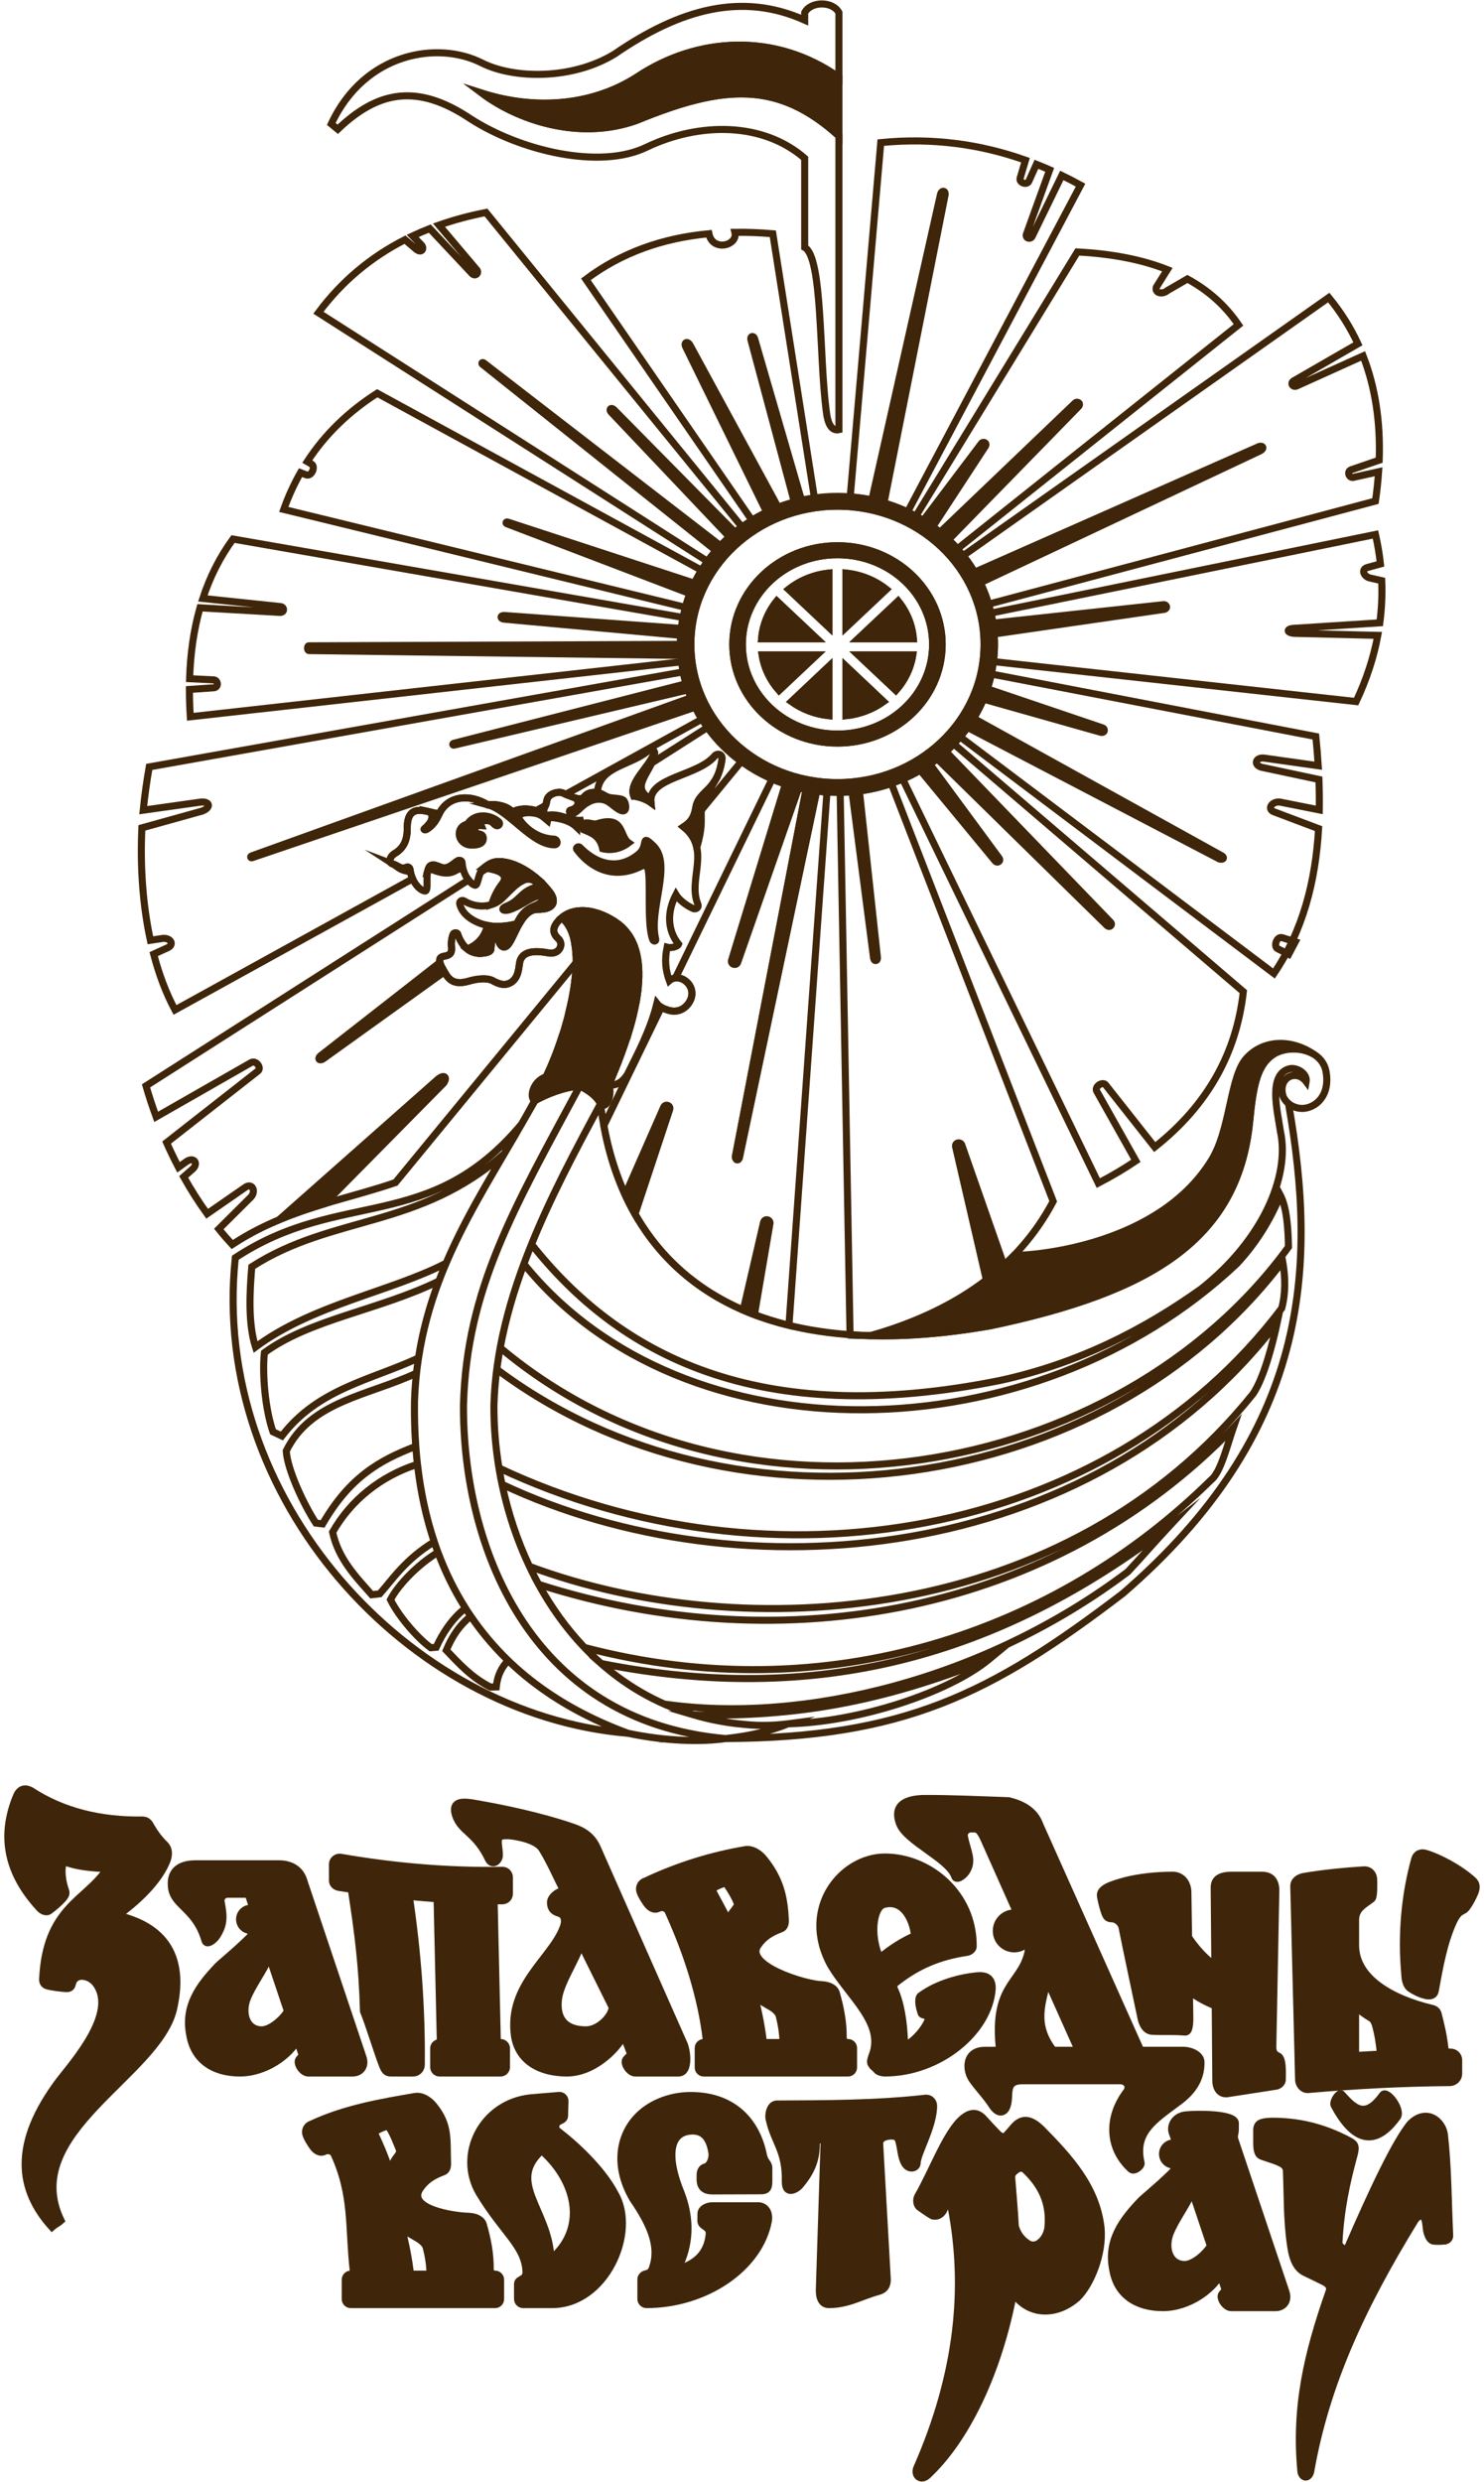 <svg width="189" height="316" viewBox="0 0 189 316" fill="none" xmlns="http://www.w3.org/2000/svg">
<path fill-rule="evenodd" clip-rule="evenodd" d="M106.66 70.627C113.354 70.627 118.778 75.738 118.778 82.046C118.778 88.355 113.354 93.466 106.66 93.466C99.965 93.466 94.541 88.355 94.541 82.046C94.541 75.738 99.965 70.627 106.66 70.627ZM96.996 81.323H104.028L98.933 76.527C97.845 77.879 97.143 79.53 96.996 81.323ZM100.442 75.039L105.567 79.869V72.968C103.629 73.172 101.86 73.916 100.442 75.039ZM107.752 72.968V79.869L112.877 75.039C111.455 73.916 109.69 73.172 107.752 72.968ZM114.386 76.527L109.291 81.323H116.324C116.176 79.53 115.474 77.879 114.386 76.527ZM116.25 83.379H109.291L114.1 87.906C115.218 86.643 115.986 85.086 116.25 83.379ZM112.517 89.327L107.752 84.833V91.125C109.53 90.937 111.164 90.296 112.517 89.327ZM105.567 91.125V84.833L100.802 89.327C102.155 90.296 103.789 90.937 105.567 91.125ZM99.22 87.906L104.028 83.379H97.065C97.334 85.086 98.097 86.643 99.22 87.906Z" stroke="#3F260A" stroke-width="0.9" stroke-miterlimit="22.926"/>
<path fill-rule="evenodd" clip-rule="evenodd" d="M106.66 69.483C114.022 69.483 119.992 75.109 119.992 82.046C119.992 88.984 114.022 94.61 106.66 94.61C99.298 94.61 93.328 88.984 93.328 82.046C93.328 75.109 99.298 69.483 106.66 69.483ZM106.66 70.627C113.354 70.627 118.778 75.738 118.778 82.046C118.778 88.355 113.354 93.466 106.66 93.466C99.965 93.466 94.541 88.355 94.541 82.046C94.541 75.738 99.965 70.627 106.66 70.627ZM96.996 81.323H104.028L98.933 76.526C97.845 77.879 97.143 79.529 96.996 81.323ZM100.442 75.039L105.567 79.869V72.968C103.629 73.172 101.86 73.916 100.442 75.039ZM107.752 72.968V79.869L112.877 75.039C111.455 73.916 109.69 73.172 107.752 72.968ZM114.386 76.526L109.291 81.323H116.324C116.176 79.529 115.474 77.879 114.386 76.526ZM116.25 83.378H109.291L114.1 87.905C115.218 86.643 115.986 85.086 116.25 83.378ZM112.517 89.327L107.752 84.833V91.125C109.53 90.937 111.164 90.296 112.517 89.327ZM105.567 91.125V84.833L100.802 89.327C102.155 90.296 103.789 90.937 105.567 91.125ZM99.22 87.905L104.028 83.378H97.065C97.334 85.086 98.097 86.643 99.22 87.905Z" fill="#3F260A" stroke="#3F260A" stroke-width="0.9" stroke-miterlimit="22.926"/>
<path fill-rule="evenodd" clip-rule="evenodd" d="M106.659 64.449C116.974 64.449 125.333 72.326 125.333 82.046C125.333 91.766 116.974 99.644 106.659 99.644C96.345 99.644 87.986 91.766 87.986 82.046C87.986 72.326 96.345 64.449 106.659 64.449ZM106.659 69.483C114.021 69.483 119.991 75.109 119.991 82.046C119.991 88.984 114.021 94.61 106.659 94.61C99.297 94.61 93.327 88.984 93.327 82.046C93.327 75.109 99.297 69.483 106.659 69.483Z" stroke="#3F260A" stroke-width="0.9" stroke-miterlimit="22.926"/>
<path fill-rule="evenodd" clip-rule="evenodd" d="M106.66 63.203C117.703 63.203 126.656 71.64 126.656 82.046C126.656 92.453 117.703 100.89 106.66 100.89C95.617 100.89 86.664 92.453 86.664 82.046C86.664 71.64 95.617 63.203 106.66 63.203ZM106.66 64.449C116.974 64.449 125.334 72.326 125.334 82.046C125.334 91.767 116.974 99.644 106.66 99.644C96.345 99.644 87.986 91.767 87.986 82.046C87.986 72.326 96.345 64.449 106.66 64.449Z" fill="#3F260A" stroke="#3F260A" stroke-width="0.9" stroke-miterlimit="22.926"/>
<path d="M74.619 35.562L95.764 66.243C98.123 64.796 100.819 63.808 103.724 63.403L98.426 29.761C96.779 29.622 95.166 29.561 93.596 29.581C94.012 31.26 90.752 32.11 90.284 29.757C84.396 30.312 79.132 32.163 74.619 35.562Z" stroke="#3F260A" stroke-width="0.9" stroke-miterlimit="22.926"/>
<path fill-rule="evenodd" clip-rule="evenodd" d="M61.395 11.873C65.64 15.08 73.492 18.039 81.071 15.334C92.166 10.766 99.09 10.28 106.846 17.315V9.847C98.751 4.106 88.836 4.69 81.209 9.757C75.07 13.724 67.674 13.883 61.395 11.873Z" fill="#3F260A" stroke="#3F260A" stroke-width="0.9" stroke-miterlimit="22.926"/>
<path fill-rule="evenodd" clip-rule="evenodd" d="M102.484 1.61C103.269 0.13 106.057 0.13 106.846 1.61V9.846C98.751 4.106 88.835 4.69 81.209 9.757C75.07 13.724 67.673 13.883 61.395 11.873C65.64 15.08 73.491 18.038 81.07 15.334C92.165 10.766 99.089 10.28 106.846 17.315V54.704C105.961 54.896 105.428 54.079 105.229 52.335C104.314 45.389 104.782 32.788 102.484 31.497V20.151C97.147 15.509 89.065 15.546 82.367 18.733C76.396 21.654 66.207 19.187 59.895 15.109C53.144 10.59 48.123 11.567 43.016 16.461C42.739 16.237 42.465 16.012 42.192 15.783C46.42 6.696 55.785 5.131 61.434 8.049C65.514 10.059 72.876 10.169 78.261 6.888C86.68 1.095 94.524 -1.005 102.484 2.562V1.61Z" stroke="#3F260A" stroke-width="0.9" stroke-miterlimit="22.926"/>
<path fill-rule="evenodd" clip-rule="evenodd" d="M55.945 103.587C55.563 104.432 55.173 105.062 54.362 105.581C54.146 105.711 53.911 105.63 54.05 105.515C54.883 104.821 55.346 103.991 54.753 103.378C55.195 103.481 55.615 103.587 55.945 103.587Z" fill="#3F260A" stroke="#3F260A" stroke-width="0.9" stroke-miterlimit="22.926"/>
<path fill-rule="evenodd" clip-rule="evenodd" d="M79.927 136.755C79.203 137.928 78.374 138.198 77.494 138.202C82.298 127.26 82.506 120.653 78.83 117.703C76.293 115.824 73.315 115.301 71.494 116.882C70.249 117.989 70.349 118.77 71.03 119.444C71.901 120.147 71.264 121.577 69.876 121.327C68.125 121.005 66.581 121.066 66.209 122.418C66.035 123.305 66.07 124.408 65.103 125.074C64.453 125.462 63.854 125.434 62.922 124.955C62.155 124.441 60.785 124.588 59.588 124.955C57.42 125.548 56.947 124.33 56.358 123.313C56.08 122.81 55.612 121.895 56.536 121.752C57.333 121.621 57.546 121.356 57.511 120.678C57.442 120.151 57.485 119.525 57.711 118.953C57.793 118.737 58.166 118.721 58.266 118.876C58.821 120.477 59.761 121.368 61.153 121.389C61.647 121.344 62.415 121.299 62.514 120.894C62.549 120.314 62.606 119.656 62.879 119.227C62.926 119.199 63.364 119.166 63.377 119.239C63.464 119.791 63.707 120.612 64.257 120.567C65.398 120.424 65.974 115.718 68.567 115.771C70.67 115.779 70.9 114.631 69.903 113.446C68.454 111.607 66.356 110.206 64.591 109.822C63.247 109.548 62.666 109.666 61.617 110.5C60.902 111.043 60.906 112.649 60.538 112.698C59.974 112.629 58.916 111.378 58.838 109.809C58.821 109.577 58.513 109.499 58.387 109.552C58.049 109.666 57.407 110.435 56.64 110.512C55.95 110.524 55.339 109.834 54.754 110.267C54.021 111.17 54.728 113.511 54.099 113.446C53.297 113.311 52.373 112.061 52.213 110.68C52.178 110.524 52.057 110.353 51.823 110.406C51.047 110.761 50.773 110.23 49.967 109.977C49.599 109.883 49.49 109.205 50.201 108.71C51.32 108.061 51.91 107.109 51.866 105.303C51.914 102.774 53.44 103.072 54.754 103.378C55.348 103.991 54.884 104.821 54.051 105.515C53.913 105.63 54.147 105.711 54.364 105.581C55.174 105.062 55.565 104.433 55.946 103.587C57.125 101.213 59.935 101.099 62.133 102.471C63.26 102.345 64.609 102.623 65.259 103.391C66.031 102.962 67.214 102.81 68.671 103.342C69.673 102.835 69.551 102.153 69.69 101.752C69.838 101.315 70.375 100.951 71.056 100.89C71.645 100.813 71.979 101.143 72.4 101.291C72.903 101.474 73.51 101.773 74.173 101.699C74.75 100.984 75.123 100.841 76.085 100.89C76.285 97.397 80.707 97.495 82.831 95.334C83.04 95.346 83.412 95.636 83.352 95.811C82.671 97.716 80.044 99.636 80.729 101.372C81.275 101.389 82.333 101.769 82.883 102.169C82.563 98.929 88.867 98.847 91.039 96.237C91.316 95.901 91.967 95.979 91.962 96.576C91.425 100.804 88.992 100.588 88.62 102.81C88.424 103.955 88.099 104.592 87.072 105.274C90.627 108.155 87.549 111.938 88.884 115.129C89.023 115.476 88.741 115.771 88.372 115.709C87.8 115.501 86.617 114.778 86.088 113.908C84.978 116.024 84.934 118.361 86.421 120.216C86.304 120.539 85.442 120.739 84.96 120.604C84.635 122.169 84.743 123.485 85.242 124.857C86.517 123.762 88.724 125.38 87.974 127.239C87.57 128.204 86.543 129.045 85.138 128.629C84.427 128.404 84.015 128.204 83.664 127.758C82.814 131.211 81.171 134.222 79.927 136.755Z" stroke="#3F260A" stroke-width="0.9" stroke-miterlimit="22.926"/>
<path fill-rule="evenodd" clip-rule="evenodd" d="M73.261 101.601C73.82 102.001 73.76 102.871 72.645 103.141C72.433 103.215 72.489 103.537 72.775 103.578C73.387 103.672 74.011 102.577 74.826 102.189C75.464 101.756 76.561 101.531 77.48 102.091C78.039 102.438 78.694 103.133 79.253 103.239C79.929 103.374 79.721 102.091 79.361 101.85C79.01 101.629 78.182 101.65 77.61 101.535C77.05 101.392 76.699 101 76.084 100.89C75.121 100.841 74.748 100.984 74.172 101.699C73.851 101.732 73.547 101.683 73.261 101.601Z" fill="#3F260A" stroke="#3F260A" stroke-width="0.9" stroke-miterlimit="22.926"/>
<path fill-rule="evenodd" clip-rule="evenodd" d="M62.133 102.471C64.899 103.223 67.817 107.64 70.661 107.558C71.138 107.501 71.003 106.835 70.518 106.835C67.808 106.708 66.317 104.616 66.113 104.244C65.853 103.893 66.382 103.235 68.22 103.562C68.992 103.73 69.347 104.163 69.737 104.481C69.824 104.089 70.184 104.044 70.791 104.159C71.992 104.347 72.837 104.714 73.47 105.323C73.488 104.796 73.848 104.555 74.35 104.392C72.876 104.739 71.428 103.476 69.737 103.799C69.178 103.885 69.178 103.113 69.416 102.688C69.286 102.917 69.065 103.141 68.671 103.342C67.214 102.81 66.03 102.962 65.259 103.391C64.608 102.622 63.26 102.345 62.133 102.471Z" fill="#3F260A" stroke="#3F260A" stroke-width="0.9" stroke-miterlimit="22.926"/>
<path fill-rule="evenodd" clip-rule="evenodd" d="M81.426 110.41C77.623 112.171 74.775 109.985 73.426 108.098C73.348 107.865 73.751 107.665 73.934 107.967C76.357 110.373 79.076 110.635 81.348 108.739C82.661 107.652 81.482 106.034 83.247 107.726C85.631 110.136 82.566 115.873 83.515 119.583C83.585 119.873 83.208 119.914 83.117 119.595C82.336 117.454 82.965 111.799 82.475 110.455C82.306 110.043 81.825 110.194 81.426 110.41Z" fill="#3F260A" stroke="#3F260A" stroke-width="0.9" stroke-miterlimit="22.926"/>
<path fill-rule="evenodd" clip-rule="evenodd" d="M62.145 104.49C62.743 104.58 62.795 104.878 63.116 105.07C63.459 105.307 63.836 104.895 63.476 104.588C62.323 103.64 60.411 103.538 59.526 104.927C57.892 105.328 58.282 107.505 59.951 107.595C61.104 107.648 61.542 107.281 61.555 106.786C61.581 105.957 60.697 106.349 60.515 105.887C60.337 105.324 60.749 105.066 61.295 105.111C61.144 104.715 61.378 104.408 62.145 104.49Z" fill="#3F260A" stroke="#3F260A" stroke-width="0.9" stroke-miterlimit="22.926"/>
<path fill-rule="evenodd" clip-rule="evenodd" d="M76.76 108.061C76.392 106.418 75.421 106.104 74.345 105.646C74.315 105.368 73.882 105.34 74.142 105.041C74.692 104.441 75.451 105.062 76.054 104.87C79.526 103.787 78.855 106.475 80.068 107.313C79.193 107.983 77.974 108.359 76.76 108.061Z" fill="#3F260A" stroke="#3F260A" stroke-width="0.9" stroke-miterlimit="22.926"/>
<path d="M76.778 106.263C77.034 106.263 77.242 106.025 77.242 105.732C77.242 105.438 77.034 105.201 76.778 105.201C76.522 105.201 76.314 105.438 76.314 105.732C76.314 106.025 76.522 106.263 76.778 106.263Z" stroke="#3F260A" stroke-width="0.9" stroke-miterlimit="22.926"/>
<path fill-rule="evenodd" clip-rule="evenodd" d="M76.882 107.378C76.874 107.366 76.826 107.309 76.839 107.235C77.819 107.325 78.686 106.676 78.673 105.74C78.794 105.883 78.951 106.177 79.011 106.357C78.799 107.272 77.767 107.583 76.882 107.378Z" stroke="#3F260A" stroke-width="0.9" stroke-miterlimit="22.926"/>
<path fill-rule="evenodd" clip-rule="evenodd" d="M83.351 95.812C83.359 95.816 83.385 95.849 83.385 95.869C83.108 98.263 80.034 100.184 82.882 101.716C82.882 101.724 82.874 102.108 82.882 102.169C82.332 101.769 81.274 101.389 80.728 101.372C80.043 99.636 82.67 97.716 83.351 95.812Z" fill="#3F260A" stroke="#3F260A" stroke-width="0.9" stroke-miterlimit="22.926"/>
<path fill-rule="evenodd" clip-rule="evenodd" d="M91.004 99.48C88.038 104.395 90.193 102.782 88.749 107.913C88.554 106.986 88.081 106.091 87.071 105.274C88.099 104.592 88.424 103.954 88.619 102.81C88.87 101.294 90.084 100.91 91.004 99.48Z" fill="#3F260A" stroke="#3F260A" stroke-width="0.9" stroke-miterlimit="22.926"/>
<path fill-rule="evenodd" clip-rule="evenodd" d="M113.519 99.754L134.135 152.951C129.665 161.401 121.748 166.962 110.891 170.059C109.994 170.034 109.118 169.993 108.26 169.932L107.002 100.886C109.287 100.849 111.481 100.453 113.519 99.754Z" stroke="#3F260A" stroke-width="0.9" stroke-miterlimit="22.926"/>
<path fill-rule="evenodd" clip-rule="evenodd" d="M76.904 143.309L84.218 128.249C84.465 128.396 84.76 128.51 85.137 128.629C86.542 129.045 87.57 128.204 87.973 127.239C88.58 125.728 87.24 124.379 86.031 124.51L98.335 99.186C100.486 100.114 102.84 100.694 105.32 100.849L100.481 168.743C86.846 165.405 79.228 156.044 76.904 143.309Z" stroke="#3F260A" stroke-width="0.9" stroke-miterlimit="22.926"/>
<path fill-rule="evenodd" clip-rule="evenodd" d="M167.251 134.185C164.714 132.449 161.124 132.2 158.813 134.672C156.607 136.972 156.763 143.91 154.196 147.873C147.614 158.377 132.448 159.828 129.14 159.844C124.601 164.543 118.461 167.901 110.891 170.059C115.504 170.173 120.608 169.773 126.209 168.784C146.626 164.486 157.617 157.809 159.147 142.872C159.607 138.108 160.127 135.497 162.278 134.169C163.704 133.34 165.794 133.34 167.251 134.185Z" fill="#3F260A" stroke="#3F260A" stroke-width="0.9" stroke-miterlimit="22.926"/>
<path d="M52.793 178.328L52.343 178.312L52.343 178.321L52.793 178.328ZM68.089 140.15L67.875 139.754L67.757 139.818L67.694 139.935L68.089 140.15ZM73.834 138.267L74.23 138.48L74.626 137.744L73.794 137.818L73.834 138.267ZM59.028 178.883L58.578 178.871L58.578 178.881L59.028 178.883ZM92.399 221.355L92.464 221.801L96.254 221.244L92.439 220.907L92.399 221.355ZM79.982 220.681L79.827 221.104L79.857 221.115L79.889 221.121L79.982 220.681ZM62.904 178.941L62.454 178.928L62.454 178.939L62.904 178.941ZM94.814 219.553L94.861 219.106L94.854 219.105L94.814 219.553ZM100.381 219.472L100.55 219.889L103.84 218.561L100.322 219.026L100.381 219.472ZM92.399 221.355L92.36 221.804L92.404 221.807L92.448 221.803L92.399 221.355ZM59.028 178.883L58.578 178.871L58.578 178.881L59.028 178.883ZM73.834 138.267L74.03 137.861L73.642 137.674L73.438 138.054L73.834 138.267ZM76.483 140.522L76.879 140.736L76.989 140.533L76.888 140.325L76.483 140.522ZM29.97 160.138L29.722 159.762L29.545 159.879L29.522 160.091L29.97 160.138ZM66.424 143.121L66.814 143.344L69.349 138.922L66.079 142.832L66.424 143.121ZM52.793 178.328L52.343 178.312L52.343 178.321L52.793 178.328ZM79.982 220.681L79.944 221.13L83.26 221.406L80.137 220.259L79.982 220.681ZM64.23 146.883L64.618 147.112L66.053 144.672L63.932 146.546L64.23 146.883ZM32.068 161.286L31.825 160.908L31.639 161.027L31.62 161.248L32.068 161.286ZM32.545 171.504L32.118 171.644L32.312 172.238L32.813 171.866L32.545 171.504ZM56.816 160.828L57.023 161.228L57.167 161.153L57.23 161.004L56.816 160.828ZM55.901 163.104L56.322 163.263L56.723 162.203L55.705 162.7L55.901 163.104ZM33.673 172.224L33.407 171.861L33.246 171.978L33.225 172.176L33.673 172.224ZM34.77 182.295L34.344 182.443L34.407 182.621L34.577 182.702L34.77 182.295ZM35.901 182.83L35.709 183.237L36.038 183.393L36.259 183.103L35.901 182.83ZM53.3 172.898L53.49 173.306L53.708 173.204L53.745 172.966L53.3 172.898ZM40.229 193.919L39.853 194.167L39.968 194.341L40.175 194.366L40.229 193.919ZM36.457 184.726L36.052 184.528L36.001 184.633L36.007 184.75L36.457 184.726ZM53.045 174.826L53.492 174.876L53.581 174.077L52.853 174.419L53.045 174.826ZM52.793 178.328L52.344 178.313L52.343 178.32L52.793 178.328ZM52.954 184.15L53.114 184.571L53.427 184.451L53.403 184.117L52.954 184.15ZM41.087 194.021L41.034 194.468L41.328 194.503L41.476 194.248L41.087 194.021ZM53.167 186.434L53.614 186.383L53.552 185.838L53.029 186.005L53.167 186.434ZM42.362 195.075L41.971 194.853L41.886 195.002L41.922 195.17L42.362 195.075ZM47.344 203.043L47.007 203.341L47.163 203.517L47.396 203.49L47.344 203.043ZM48.358 202.924L48.411 203.371L48.58 203.351L48.694 203.225L48.358 202.924ZM55.304 196.301L55.539 196.685L55.845 196.498L55.731 196.158L55.304 196.301ZM55.78 197.649L56.202 197.492L56.014 196.99L55.553 197.261L55.78 197.649ZM49.732 203.672L49.331 203.468L49.229 203.667L49.328 203.869L49.732 203.672ZM54.857 209.788L54.593 210.153L54.728 210.25L54.894 210.237L54.857 209.788ZM55.555 209.731L55.592 210.18L55.858 210.158L55.966 209.914L55.555 209.731ZM59.288 204.759L59.555 205.121L59.892 204.873L59.668 204.518L59.288 204.759ZM59.96 205.776L60.332 205.523L60.061 205.124L59.682 205.422L59.96 205.776ZM56.842 210.111L56.426 209.941L56.316 210.211L56.517 210.422L56.842 210.111ZM62.466 214.798L62.264 215.2L62.365 215.251L62.478 215.248L62.466 214.798ZM63.203 214.777L63.215 215.227L63.612 215.216L63.651 214.821L63.203 214.777ZM64.72 211.419L65.04 211.736L65.361 211.412L65.033 211.095L64.72 211.419ZM127.44 175.746L127.529 176.187L127.536 176.185L127.44 175.746ZM67.694 158.422L67.277 158.253L67.179 158.496L67.341 158.701L67.694 158.422ZM76.483 140.522L76.929 140.469L76.761 139.057L76.086 140.308L76.483 140.522ZM126.208 168.783L126.286 169.227L126.294 169.225L126.301 169.224L126.208 168.783ZM159.146 142.871L159.594 142.917L159.594 142.915L159.146 142.871ZM162.277 134.169L162.051 133.779L162.04 133.786L162.277 134.169ZM168.845 136.244L169.286 136.152L169.284 136.145L169.282 136.137L168.845 136.244ZM166.252 141.094L166.32 141.539L166.329 141.538L166.252 141.094ZM163.356 139.39L162.917 139.49L162.919 139.496L163.356 139.39ZM166.343 137.699L165.983 137.968L166.607 138.805L166.787 137.776L166.343 137.699ZM164.176 136.089L164.297 136.522L164.297 136.522L164.176 136.089ZM163.07 144.036L162.625 144.101L162.627 144.117L162.63 144.132L163.07 144.036ZM152.99 164.093L153.251 164.459L153.26 164.453L153.269 164.446L152.99 164.093ZM164.103 140.502L164.546 140.424L164.517 140.26L164.39 140.155L164.103 140.502ZM143.001 202.884L143.274 203.241L143.285 203.233L143.295 203.224L143.001 202.884ZM92.4 221.356L92.351 220.908L83.722 221.849L92.402 221.806L92.4 221.356ZM100.382 219.472L100.55 219.889L103.841 218.561L100.323 219.026L100.382 219.472ZM94.815 219.554L94.861 219.106L94.854 219.105L94.815 219.554ZM62.904 178.941L62.454 178.928L62.454 178.939L62.904 178.941ZM67.695 158.422L68.048 158.143L67.569 157.538L67.278 158.253L67.695 158.422ZM127.441 175.746L127.53 176.187L127.537 176.185L127.441 175.746ZM152.991 164.093L153.252 164.459L153.261 164.453L153.27 164.446L152.991 164.093ZM163.071 144.036L162.626 144.102L162.628 144.117L162.631 144.132L163.071 144.036ZM164.177 136.089L164.298 136.523L164.298 136.523L164.177 136.089ZM166.344 137.699L165.984 137.968L166.608 138.805L166.788 137.776L166.344 137.699ZM163.357 139.39L162.918 139.49L162.919 139.493L163.357 139.39ZM63.273 174.336L63.542 173.976L62.926 173.514L62.826 174.278L63.273 174.336ZM163.357 160.608L163.8 160.526L163.614 159.521L162.998 160.336L163.357 160.608ZM163.231 166.577L163.59 166.848L163.642 166.781L163.665 166.699L163.231 166.577ZM63.55 186.908L63.106 186.981L63.145 187.214L63.358 187.315L63.55 186.908ZM62.904 178.941L62.454 178.928L62.454 178.939L62.904 178.941ZM63.94 188.988L64.132 188.581L63.314 188.195L63.499 189.08L63.94 188.988ZM162.654 168.408L163.095 168.501L163.505 166.56L162.297 168.134L162.654 168.408ZM159.598 177.449L159.948 177.731L159.961 177.716L159.972 177.699L159.598 177.449ZM67.43 199.431L67.023 199.623L67.102 199.789L67.273 199.853L67.43 199.431ZM68.597 201.719L68.734 201.291L67.659 200.946L68.203 201.936L68.597 201.719ZM157.066 181.797L157.491 181.945L158.166 180.006L156.742 181.485L157.066 181.797ZM154.244 188.42L153.973 188.06L153.949 188.078L153.928 188.099L154.244 188.42ZM74.433 209.756L74.107 210.066L74.195 210.159L74.318 210.191L74.433 209.756ZM76.553 211.794L76.641 211.353L74.997 211.026L76.256 212.133L76.553 211.794ZM148.924 194.32L149.253 194.626L152.9 190.707L148.65 193.962L148.924 194.32ZM143.639 200.121L143.91 200.481L143.941 200.457L143.968 200.428L143.639 200.121ZM84.596 216.959L84.414 217.37L84.47 217.395L84.532 217.404L84.596 216.959ZM88.388 218.348L88.397 217.898L85.044 217.83L88.261 218.78L88.388 218.348ZM125.961 211.263L126.248 211.61L128.471 209.776L125.794 210.845L125.961 211.263ZM100.381 219.472L100.371 219.022L100.346 219.022L100.322 219.025L100.381 219.472ZM94.814 219.553L94.86 219.106L94.853 219.105L94.814 219.553ZM66.724 160.926L67.074 160.644L66.578 160.029L66.302 160.769L66.724 160.926ZM157.526 160.89L157.834 161.217L157.845 161.207L157.855 161.196L157.526 160.89ZM163.067 152.187L163.465 151.978L163.019 151.127L162.651 152.014L163.067 152.187ZM164.098 158.765L164.462 159.03L164.551 158.908L164.548 158.756L164.098 158.765ZM63.706 171.594L63.264 171.513L63.216 171.771L63.417 171.939L63.706 171.594ZM53.242 178.343C53.784 162.596 61.999 152.296 68.484 140.365L67.694 139.935C61.293 151.71 52.894 162.288 52.343 178.312L53.242 178.343ZM68.303 140.546C69.82 139.727 71.801 138.899 73.874 138.715L73.794 137.818C71.549 138.018 69.445 138.907 67.875 139.754L68.303 140.546ZM73.437 138.054C65.084 153.59 58.984 163.932 58.578 178.871L59.477 178.896C59.877 164.213 65.848 154.069 74.23 138.48L73.437 138.054ZM58.578 178.881C58.532 187.778 60.59 197.931 65.854 206.154C71.129 214.393 79.616 220.677 92.359 221.804L92.439 220.907C79.992 219.807 71.748 213.69 66.612 205.668C61.465 197.629 59.432 187.66 59.477 178.886L58.578 178.881ZM92.334 220.91C89.416 221.338 84.887 221.257 80.075 220.241L79.889 221.121C84.788 222.156 89.425 222.247 92.464 221.801L92.334 220.91ZM80.137 220.259C70.565 216.743 63.773 211.211 59.409 204.103C55.041 196.99 53.083 188.265 53.243 178.335L52.343 178.321C52.181 188.374 54.163 197.279 58.642 204.574C63.124 211.874 70.088 217.526 79.827 221.104L80.137 220.259ZM62.454 178.939C62.375 197.025 73.001 218.081 94.775 220.002L94.854 219.105C73.748 217.243 63.276 196.795 63.354 178.943L62.454 178.939ZM94.768 220.001C96.659 220.197 98.55 220.168 100.44 219.918L100.322 219.026C98.501 219.266 96.681 219.294 94.861 219.106L94.768 220.001ZM100.213 219.054C97.9 219.988 95.539 220.56 92.351 220.908L92.448 221.803C95.702 221.448 98.146 220.859 100.55 219.889L100.213 219.054ZM92.439 220.907C79.993 219.807 71.748 213.69 66.612 205.668C61.465 197.629 59.433 187.66 59.478 178.886L58.578 178.881C58.532 187.778 60.59 197.931 65.854 206.154C71.129 214.393 79.616 220.677 92.36 221.804L92.439 220.907ZM59.478 178.896C59.877 164.213 65.848 154.069 74.231 138.48L73.438 138.054C65.084 153.59 58.985 163.932 58.578 178.871L59.478 178.896ZM73.639 138.672C74.701 139.184 75.675 139.888 76.079 140.719L76.888 140.325C76.346 139.211 75.135 138.395 74.03 137.861L73.639 138.672ZM76.087 140.308C69.658 152.227 62.839 165.186 62.454 178.928L63.354 178.953C63.732 165.46 70.432 152.687 76.879 140.736L76.087 140.308ZM30.218 160.514C36.853 156.137 42.927 155.407 48.938 154.004C54.959 152.599 60.816 150.526 66.769 143.409L66.079 142.832C60.296 149.746 54.646 151.748 48.734 153.128C42.812 154.509 36.528 155.273 29.722 159.762L30.218 160.514ZM66.034 142.897C59.936 153.535 52.851 163.629 52.343 178.312L53.242 178.343C53.741 163.936 60.669 154.066 66.814 143.344L66.034 142.897ZM52.343 178.321C52.181 188.374 54.163 197.279 58.642 204.574C63.124 211.874 70.088 217.526 79.827 221.104L80.137 220.259C70.565 216.743 63.773 211.211 59.409 204.103C55.041 196.99 53.083 188.265 53.243 178.335L52.343 178.321ZM80.019 220.233C52.172 217.911 27.219 190.516 30.417 160.185L29.522 160.091C26.269 190.949 51.619 218.769 79.944 221.13L80.019 220.233ZM63.932 146.546C58.594 151.265 53.201 153.186 47.82 154.756C42.452 156.322 37.036 157.549 31.825 160.908L32.312 161.664C37.385 158.395 42.638 157.206 48.072 155.62C53.495 154.038 59.041 152.071 64.528 147.221L63.932 146.546ZM31.62 161.248C31.366 164.231 31.105 168.544 32.118 171.644L32.973 171.365C32.026 168.467 32.26 164.338 32.517 161.324L31.62 161.248ZM32.813 171.866C36.41 169.197 40.656 167.461 44.921 165.93C49.162 164.406 53.452 163.077 57.023 161.228L56.609 160.429C53.109 162.241 48.916 163.538 44.617 165.082C40.34 166.618 35.986 168.39 32.277 171.143L32.813 171.866ZM57.23 161.004C59.303 156.129 61.953 151.643 64.618 147.112L63.843 146.655C61.183 151.178 58.501 155.714 56.402 160.652L57.23 161.004ZM55.705 162.7C51.909 164.548 47.851 165.746 43.961 167.031C40.093 168.31 36.388 169.675 33.407 171.861L33.939 172.587C36.793 170.494 40.372 169.165 44.244 167.886C48.094 166.613 52.233 165.391 56.099 163.509L55.705 162.7ZM33.225 172.176C32.928 174.939 33.323 179.509 34.344 182.443L35.194 182.147C34.222 179.353 33.836 174.918 34.12 172.272L33.225 172.176ZM34.577 182.702L35.709 183.237L36.093 182.424L34.962 181.888L34.577 182.702ZM36.259 183.103C38.498 180.168 41.265 178.428 44.246 177.068C45.74 176.386 47.281 175.803 48.839 175.21C50.392 174.619 51.962 174.017 53.49 173.306L53.11 172.49C51.616 173.186 50.075 173.776 48.519 174.369C46.967 174.96 45.398 175.553 43.872 176.249C40.815 177.644 37.904 179.462 35.543 182.557L36.259 183.103ZM53.745 172.966C54.277 169.503 55.175 166.298 56.322 163.263L55.481 162.945C54.313 166.031 53.398 169.298 52.855 172.829L53.745 172.966ZM40.604 193.671C39.876 192.57 38.976 190.891 38.244 189.192C37.505 187.479 36.964 185.808 36.906 184.703L36.007 184.75C36.075 186.027 36.674 187.825 37.417 189.548C38.166 191.286 39.09 193.013 39.853 194.167L40.604 193.671ZM36.861 184.924C38.351 181.879 40.863 180.179 43.814 178.878C45.293 178.226 46.865 177.681 48.469 177.113C50.066 176.548 51.69 175.961 53.236 175.234L52.853 174.419C51.352 175.126 49.767 175.699 48.169 176.264C46.577 176.828 44.968 177.386 43.451 178.055C40.409 179.396 37.675 181.212 36.052 184.528L36.861 184.924ZM52.598 174.777C52.471 175.924 52.383 177.104 52.344 178.313L53.243 178.343C53.282 177.158 53.368 176.001 53.492 174.876L52.598 174.777ZM52.343 178.32C52.309 180.323 52.365 182.278 52.505 184.183L53.403 184.117C53.265 182.239 53.209 180.312 53.243 178.336L52.343 178.32ZM52.794 183.73C50.42 184.634 48.26 185.653 46.259 187.201C44.255 188.751 42.429 190.817 40.698 193.795L41.476 194.248C43.157 191.355 44.91 189.382 46.81 187.913C48.712 186.441 50.779 185.46 53.114 184.571L52.794 183.73ZM41.14 193.575L40.282 193.472L40.175 194.366L41.034 194.468L41.14 193.575ZM53.029 186.005C48.23 187.542 44.331 190.694 41.971 194.853L42.754 195.298C44.998 191.342 48.712 188.333 53.304 186.863L53.029 186.005ZM41.922 195.17C42.689 198.741 45.069 201.151 47.007 203.341L47.681 202.744C45.691 200.497 43.509 198.274 42.802 194.981L41.922 195.17ZM47.396 203.49L48.411 203.371L48.306 202.477L47.292 202.596L47.396 203.49ZM48.694 203.225C50.32 201.41 51.871 198.924 55.539 196.685L55.07 195.917C51.253 198.247 49.562 200.908 48.023 202.624L48.694 203.225ZM55.731 196.158C54.706 193.098 54.005 189.832 53.614 186.383L52.719 186.485C53.117 189.99 53.83 193.318 54.877 196.444L55.731 196.158ZM55.553 197.261C54.259 198.021 52.952 199.091 51.85 200.203C50.751 201.311 49.831 202.487 49.331 203.468L50.133 203.876C50.574 203.01 51.425 201.91 52.489 200.836C53.549 199.766 54.796 198.749 56.008 198.037L55.553 197.261ZM49.328 203.869C49.846 204.933 50.715 206.177 51.667 207.309C52.619 208.441 53.679 209.49 54.593 210.153L55.121 209.424C54.288 208.82 53.281 207.83 52.356 206.73C51.431 205.63 50.611 204.449 50.137 203.475L49.328 203.869ZM54.894 210.237L55.592 210.18L55.518 209.283L54.82 209.34L54.894 210.237ZM55.966 209.914C56.724 208.205 58.01 206.259 59.555 205.121L59.021 204.396C57.305 205.661 55.938 207.76 55.144 209.548L55.966 209.914ZM59.668 204.518C58.285 202.327 57.133 199.981 56.202 197.492L55.359 197.807C56.31 200.351 57.49 202.753 58.907 204.999L59.668 204.518ZM59.682 205.422C58.278 206.525 57.199 208.045 56.426 209.941L57.259 210.281C57.985 208.501 58.979 207.119 60.238 206.13L59.682 205.422ZM56.517 210.422C58.129 212.111 59.805 213.969 62.264 215.2L62.667 214.395C60.375 213.248 58.808 211.519 57.168 209.801L56.517 210.422ZM62.478 215.248L63.215 215.227L63.19 214.327L62.453 214.348L62.478 215.248ZM63.651 214.821C63.784 213.46 64.294 212.487 65.04 211.736L64.401 211.102C63.508 212.001 62.908 213.169 62.755 214.733L63.651 214.821ZM65.033 211.095C63.255 209.38 61.689 207.52 60.332 205.523L59.587 206.029C60.979 208.078 62.586 209.985 64.408 211.743L65.033 211.095ZM127.35 175.305C111.88 178.436 99.793 177.593 90.215 174.254C80.638 170.916 73.534 165.071 68.047 158.142L67.341 158.701C72.914 165.738 80.152 171.699 89.918 175.104C99.682 178.507 111.938 179.343 127.529 176.187L127.35 175.305ZM68.111 158.591C70.602 152.447 73.773 146.494 76.879 140.736L76.086 140.308C72.983 146.064 69.789 152.057 67.277 158.253L68.111 158.591ZM76.036 140.575C77.29 151.127 81.869 159.721 90.176 164.959C98.472 170.189 110.408 172.022 126.286 169.227L126.13 168.34C110.379 171.114 98.695 169.266 90.656 164.197C82.629 159.137 78.159 150.816 76.929 140.469L76.036 140.575ZM126.301 169.224C136.527 167.071 144.457 164.311 150.028 160.179C155.624 156.027 158.816 150.507 159.594 142.917L158.699 142.825C157.946 150.173 154.878 155.46 149.491 159.456C144.08 163.47 136.306 166.198 126.116 168.343L126.301 169.224ZM159.594 142.915C159.824 140.529 160.066 138.731 160.506 137.37C160.939 136.026 161.553 135.144 162.513 134.552L162.04 133.786C160.849 134.521 160.128 135.609 159.649 137.093C159.176 138.56 158.928 140.449 158.698 142.828L159.594 142.915ZM162.502 134.558C163.479 133.992 164.833 133.848 166.019 134.164C167.2 134.479 168.131 135.222 168.408 136.351L169.282 136.137C168.904 134.595 167.644 133.666 166.251 133.295C164.863 132.924 163.259 133.079 162.051 133.779L162.502 134.558ZM168.405 136.336C168.687 137.69 168.465 138.706 168.025 139.405C167.583 140.107 166.897 140.526 166.176 140.651L166.329 141.538C167.29 141.372 168.202 140.812 168.786 139.885C169.372 138.955 169.606 137.691 169.286 136.152L168.405 136.336ZM166.185 140.649C164.932 140.84 163.959 139.972 163.794 139.285L162.919 139.496C163.196 140.647 164.616 141.798 166.32 141.539L166.185 140.649ZM163.795 139.291C163.566 138.279 163.966 137.703 164.413 137.489C164.88 137.265 165.531 137.362 165.983 137.968L166.704 137.43C166.007 136.495 164.898 136.259 164.025 136.677C163.132 137.104 162.613 138.144 162.917 139.49L163.795 139.291ZM166.787 137.776C166.918 137.026 166.46 136.404 165.938 136.043C165.415 135.68 164.691 135.477 164.054 135.656L164.297 136.522C164.609 136.435 165.059 136.528 165.426 136.783C165.795 137.038 165.947 137.354 165.9 137.621L166.787 137.776ZM164.054 135.656C163.238 135.884 162.712 136.416 162.405 137.099C162.107 137.763 162.016 138.565 162.022 139.376C162.034 140.987 162.441 142.855 162.625 144.101L163.515 143.97C163.317 142.626 162.933 140.897 162.922 139.369C162.916 138.612 163.005 137.96 163.226 137.468C163.438 136.996 163.77 136.67 164.297 136.522L164.054 135.656ZM162.63 144.132C163.845 149.673 160.376 157.683 152.711 163.74L153.269 164.446C161.073 158.279 164.827 149.953 163.51 143.939L162.63 144.132ZM152.728 163.727C145.443 168.925 137.161 173.16 127.343 175.306L127.536 176.185C137.497 174.008 145.89 169.712 153.251 164.459L152.728 163.727ZM163.66 140.58C165.504 151.049 166.149 161.451 163.401 171.772C160.655 182.084 154.511 192.355 142.707 202.543L143.295 203.224C155.217 192.935 161.472 182.513 164.271 172.003C167.067 161.501 166.4 150.951 164.546 140.424L163.66 140.58ZM142.728 202.526C134.304 208.959 127.347 213.518 119.692 216.488C112.042 219.456 103.667 220.849 92.397 220.906L92.402 221.806C103.747 221.748 112.238 220.346 120.018 217.327C127.792 214.311 134.829 209.691 143.274 203.241L142.728 202.526ZM92.448 221.803C95.703 221.448 98.146 220.86 100.55 219.889L100.213 219.055C97.9 219.988 95.54 220.56 92.351 220.908L92.448 221.803ZM100.323 219.026C98.502 219.266 96.681 219.294 94.861 219.106L94.768 220.001C96.659 220.197 98.55 220.168 100.441 219.918L100.323 219.026ZM94.854 219.105C73.748 217.243 63.277 196.795 63.354 178.943L62.454 178.939C62.376 197.025 73.002 218.081 94.775 220.002L94.854 219.105ZM63.354 178.954C63.551 171.978 65.436 165.181 68.112 158.591L67.278 158.253C64.578 164.901 62.656 171.808 62.454 178.928L63.354 178.954ZM67.342 158.701C72.915 165.738 80.153 171.699 89.92 175.104C99.683 178.507 111.939 179.343 127.53 176.187L127.351 175.305C111.881 178.437 99.794 177.593 90.216 174.254C80.639 170.916 73.535 165.071 68.048 158.143L67.342 158.701ZM127.537 176.185C137.498 174.008 145.891 169.712 153.252 164.459L152.729 163.727C145.445 168.925 137.162 173.161 127.344 175.306L127.537 176.185ZM153.27 164.446C161.074 158.279 164.828 149.954 163.511 143.94L162.631 144.132C163.846 149.673 160.377 157.683 152.712 163.74L153.27 164.446ZM163.516 143.97C163.318 142.626 162.934 140.897 162.923 139.37C162.917 138.612 163.006 137.96 163.227 137.468C163.439 136.996 163.771 136.67 164.298 136.523L164.055 135.656C163.239 135.884 162.713 136.416 162.406 137.099C162.108 137.763 162.017 138.565 162.023 139.377C162.035 140.987 162.442 142.855 162.626 144.102L163.516 143.97ZM164.298 136.523C164.61 136.435 165.06 136.529 165.427 136.783C165.796 137.038 165.948 137.354 165.901 137.622L166.788 137.776C166.919 137.026 166.461 136.404 165.939 136.043C165.416 135.68 164.692 135.478 164.055 135.656L164.298 136.523ZM166.705 137.43C166.008 136.496 164.899 136.259 164.026 136.677C163.133 137.104 162.614 138.144 162.918 139.49L163.796 139.291C163.567 138.279 163.967 137.703 164.414 137.489C164.881 137.265 165.532 137.362 165.984 137.968L166.705 137.43ZM162.919 139.493C163.037 139.997 163.372 140.482 163.816 140.849L164.39 140.155C164.062 139.884 163.859 139.56 163.795 139.288L162.919 139.493ZM63.003 174.696C93.649 197.663 140.977 190.945 163.716 160.879L162.998 160.336C140.56 190.004 93.795 196.648 63.542 173.976L63.003 174.696ZM162.915 160.689C163.278 162.663 163.269 164.777 162.798 166.455L163.665 166.699C164.182 164.855 164.181 162.597 163.8 160.526L162.915 160.689ZM162.872 166.306C140.816 195.482 98.081 202.685 63.742 186.501L63.358 187.315C98.009 203.646 141.232 196.425 163.59 166.848L162.872 166.306ZM63.994 186.834C63.556 184.187 63.346 181.536 63.354 178.942L62.454 178.939C62.445 181.583 62.66 184.285 63.106 186.981L63.994 186.834ZM63.354 178.953C63.397 177.425 63.521 175.904 63.719 174.394L62.826 174.278C62.625 175.816 62.498 177.368 62.454 178.928L63.354 178.953ZM63.748 189.395C94.336 203.815 139.188 199.72 163.011 168.682L162.297 168.134C138.792 198.758 94.434 202.867 64.132 188.581L63.748 189.395ZM162.214 168.314C161.971 169.465 161.572 171.168 161.055 172.85C160.535 174.543 159.909 176.171 159.223 177.2L159.972 177.699C160.735 176.554 161.392 174.819 161.915 173.114C162.443 171.398 162.848 169.667 163.095 168.501L162.214 168.314ZM159.247 177.168C135.75 206.416 94.813 209.155 67.587 199.009L67.273 199.853C94.737 210.087 136.134 207.375 159.948 177.731L159.247 177.168ZM67.837 199.238C66.279 195.946 65.124 192.446 64.38 188.895L63.499 189.08C64.257 192.696 65.434 196.264 67.023 199.623L67.837 199.238ZM68.46 202.148C99.705 212.169 134.439 205.941 157.39 182.109L156.742 181.485C134.065 205.032 99.705 211.224 68.734 201.291L68.46 202.148ZM156.641 181.649C156.442 182.22 156.24 182.868 156.033 183.521C155.825 184.177 155.612 184.842 155.386 185.463C155.16 186.086 154.927 186.652 154.682 187.111C154.432 187.58 154.193 187.895 153.973 188.06L154.514 188.78C154.893 188.495 155.207 188.04 155.476 187.534C155.75 187.021 156 186.41 156.232 185.77C156.465 185.13 156.683 184.449 156.891 183.793C157.1 183.133 157.298 182.501 157.491 181.945L156.641 181.649ZM153.928 188.099C134.429 207.328 105.324 217.407 74.547 209.321L74.318 210.191C105.429 218.366 134.855 208.172 154.56 188.74L153.928 188.099ZM74.758 209.445C72.503 207.082 70.579 204.393 68.991 201.502L68.203 201.936C69.824 204.888 71.793 207.641 74.107 210.066L74.758 209.445ZM76.465 212.236C103.942 217.701 127.311 211.444 149.198 194.677L148.65 193.962C126.955 210.584 103.846 216.764 76.641 211.353L76.465 212.236ZM148.595 194.013C147.497 195.193 146.721 196.057 145.947 196.92C145.173 197.782 144.401 198.641 143.309 199.815L143.968 200.428C145.066 199.248 145.842 198.383 146.616 197.521C147.39 196.659 148.162 195.8 149.253 194.626L148.595 194.013ZM143.368 199.762C125.142 213.51 102.135 219.032 84.66 216.514L84.532 217.404C102.262 219.96 125.508 214.361 143.91 200.481L143.368 199.762ZM84.778 216.547C81.831 215.243 79.189 213.512 76.85 211.456L76.256 212.133C78.66 214.245 81.378 216.027 84.414 217.37L84.778 216.547ZM88.379 218.798C101.261 219.061 112.255 217.223 126.128 211.681L125.794 210.845C112.031 216.343 101.157 218.158 88.397 217.898L88.379 218.798ZM125.675 210.916C123.16 212.991 119.055 214.975 114.444 216.464C109.84 217.95 104.778 218.929 100.371 219.022L100.39 219.921C104.902 219.826 110.053 218.827 114.721 217.32C119.382 215.815 123.608 213.788 126.248 211.61L125.675 210.916ZM100.322 219.025C98.501 219.266 96.68 219.294 94.86 219.106L94.767 220.001C96.659 220.197 98.55 220.167 100.44 219.918L100.322 219.025ZM94.853 219.105C92.619 218.911 90.507 218.504 88.516 217.916L88.261 218.78C90.31 219.385 92.482 219.803 94.775 220.002L94.853 219.105ZM66.374 161.209C76.625 173.916 93.001 180.044 110.032 179.94C127.064 179.836 144.804 173.502 157.834 161.217L157.217 160.562C144.367 172.677 126.852 178.938 110.026 179.04C93.199 179.143 77.114 173.089 67.074 160.644L66.374 161.209ZM157.855 161.196C160.327 158.534 162.141 155.587 163.482 152.36L162.651 152.014C161.347 155.152 159.589 158.007 157.196 160.583L157.855 161.196ZM162.668 152.396C163.061 153.145 163.301 154.213 163.445 155.382C163.587 156.542 163.629 157.755 163.649 158.774L164.548 158.756C164.529 157.732 164.486 156.48 164.338 155.272C164.191 154.075 163.935 152.875 163.465 151.978L162.668 152.396ZM163.735 158.5C142.285 187.952 94.23 196.598 63.995 171.25L63.417 171.939C94.081 197.647 142.729 188.871 164.462 159.03L163.735 158.5ZM64.149 171.676C64.811 168.091 65.852 164.558 67.145 161.083L66.302 160.769C64.994 164.282 63.937 167.866 63.264 171.513L64.149 171.676Z" fill="#3F260A"/>
<path fill-rule="evenodd" clip-rule="evenodd" d="M50.105 110.026C50.673 110.394 51.037 110.88 52.256 110.962C52.238 110.868 52.225 110.774 52.212 110.68C52.178 110.524 52.056 110.353 51.822 110.406C51.089 110.741 50.807 110.287 50.105 110.026ZM54.528 110.712C54.762 110.696 54.987 110.712 55.2 110.79C56.067 111.096 56.968 111.378 57.909 110.912C58.152 110.761 58.499 110.606 58.932 110.496C58.88 110.275 58.846 110.046 58.837 109.809C58.82 109.576 58.512 109.499 58.386 109.552C58.048 109.666 57.406 110.434 56.639 110.512C55.95 110.524 55.338 109.834 54.753 110.267C54.653 110.394 54.58 110.545 54.528 110.712Z" fill="#3F260A" stroke="#3F260A" stroke-width="0.9" stroke-miterlimit="22.926"/>
<path fill-rule="evenodd" clip-rule="evenodd" d="M87.006 85.544L19.005 97.642C18.676 99.526 18.42 101.36 18.242 103.154L25.318 102.157C26.805 101.9 26.931 102.835 25.734 103.272L18.069 105.405C17.839 110.304 18.181 115.24 19.153 119.718L20.579 119.501C21.667 119.293 22.279 120.233 21.364 120.662L19.573 121.479C20.25 124.065 21.151 126.467 22.287 128.584L52.55 111.889C52.386 111.518 52.26 111.105 52.212 110.68C52.177 110.525 52.056 110.353 51.826 110.406C51.046 110.762 50.773 110.231 49.966 109.977C49.598 109.883 49.489 109.205 50.2 108.711C51.319 108.061 51.909 107.109 51.865 105.303C51.93 101.92 54.636 103.591 55.945 103.587C57.124 101.213 59.934 101.099 62.132 102.472C63.259 102.345 64.608 102.627 65.258 103.391C65.96 103.003 67.005 102.843 68.28 103.215L69.485 102.549C69.615 102.251 69.615 101.965 69.689 101.753C69.837 101.315 70.374 100.952 71.055 100.89C71.475 100.837 71.766 100.988 72.052 101.136L89.399 91.567C88.259 89.736 87.435 87.706 87.006 85.544ZM54.493 110.819L55.598 110.21C55.308 110.108 55.026 110.067 54.753 110.267C54.631 110.418 54.549 110.606 54.493 110.819Z" stroke="#3F260A" stroke-width="0.9" stroke-miterlimit="22.926"/>
<path fill-rule="evenodd" clip-rule="evenodd" d="M108.281 63.264L112.174 18.157C118.76 17.507 124.873 18.357 130.605 20.396L129.92 22.696C129.773 23.24 130.735 23.616 131.017 23.105L131.997 20.919C132.565 21.144 133.128 21.377 133.688 21.622L130.705 29.875C130.627 30.418 131.307 30.476 131.464 30.071L135.231 22.337C136.038 22.725 136.831 23.133 137.62 23.57L115.591 65.18C113.358 64.13 110.891 63.46 108.281 63.264Z" stroke="#3F260A" stroke-width="0.9" stroke-miterlimit="22.926"/>
<path fill-rule="evenodd" clip-rule="evenodd" d="M122.666 70.749L169.226 37.883C170.735 39.71 171.971 41.675 172.942 43.775L164.704 48.527C164.275 48.898 164.761 49.352 165.155 49.136L173.601 45.319C175.153 49.299 175.821 53.728 175.652 58.586L172.11 59.803C171.498 60.008 171.793 60.817 172.296 60.792L175.574 60.065C175.492 61.283 175.361 62.529 175.175 63.795L125.905 76.919C125.228 74.663 124.118 72.576 122.666 70.749Z" stroke="#3F260A" stroke-width="0.9" stroke-miterlimit="22.926"/>
<path fill-rule="evenodd" clip-rule="evenodd" d="M24.238 91.26C24.16 90.075 24.126 88.915 24.126 87.783L27.252 87.566C27.893 87.468 27.755 86.623 27.252 86.565L24.147 86.41C24.247 83.186 24.681 80.171 25.47 77.385L35.689 77.973C36.27 77.948 36.209 77.307 35.758 77.234L25.834 76.196C26.736 73.438 28.01 70.913 29.675 68.633L86.993 78.618C86.776 79.73 86.663 80.878 86.663 82.046C86.663 82.798 86.711 83.538 86.802 84.265L24.238 91.26Z" stroke="#3F260A" stroke-width="0.9" stroke-miterlimit="22.926"/>
<path fill-rule="evenodd" clip-rule="evenodd" d="M86.715 83.448L86.663 82.046L39.335 82.226C39.097 82.23 39.136 82.835 39.335 82.831L86.715 83.448Z" fill="#3F260A" stroke="#3F260A" stroke-width="0.9" stroke-miterlimit="22.926"/>
<path fill-rule="evenodd" clip-rule="evenodd" d="M87.613 87.844L87.379 87.052L57.805 94.631C57.575 94.692 57.649 94.917 57.84 94.868L87.613 87.844Z" fill="#3F260A" stroke="#3F260A" stroke-width="0.9" stroke-miterlimit="22.926"/>
<path fill-rule="evenodd" clip-rule="evenodd" d="M88.545 90.038L87.999 88.837L32.051 108.972C31.83 109.062 31.939 109.278 32.121 109.201L88.545 90.038Z" fill="#3F260A" stroke="#3F260A" stroke-width="0.9" stroke-miterlimit="22.926"/>
<path fill-rule="evenodd" clip-rule="evenodd" d="M86.698 80.894L86.776 80.012L64.17 78.361C63.667 78.369 63.736 78.794 64.179 78.827L86.698 80.894Z" fill="#3F260A" stroke="#3F260A" stroke-width="0.9" stroke-miterlimit="22.926"/>
<path fill-rule="evenodd" clip-rule="evenodd" d="M109.451 100.706L108.514 100.809L111.263 122.022C111.376 122.484 111.801 122.333 111.749 121.92L109.451 100.706Z" fill="#3F260A" stroke="#3F260A" stroke-width="0.9" stroke-miterlimit="22.926"/>
<path fill-rule="evenodd" clip-rule="evenodd" d="M116.644 65.715L137.212 32.077C141.483 32.306 145.346 33.008 148.671 34.328L147.266 36.571C147.054 37.36 148.086 37.495 148.624 37.029L151.225 35.517C153.844 36.947 156.038 38.867 157.733 41.364L121.929 69.883C120.442 68.224 118.651 66.81 116.644 65.715Z" stroke="#3F260A" stroke-width="0.9" stroke-miterlimit="22.926"/>
<path fill-rule="evenodd" clip-rule="evenodd" d="M90.106 71.473L40.554 39.816C43.545 35.796 47.239 32.727 51.575 30.517L53.036 31.759C53.708 32.274 54.042 31.653 53.708 31.232L52.555 30.039C53.266 29.704 53.994 29.393 54.736 29.103L60.16 34.88C60.611 35.228 61.018 34.713 60.736 34.374L55.906 28.666C57.805 27.996 59.8 27.461 61.894 27.052L94.489 67.093C92.794 68.323 91.311 69.802 90.106 71.473Z" stroke="#3F260A" stroke-width="0.9" stroke-miterlimit="22.926"/>
<path fill-rule="evenodd" clip-rule="evenodd" d="M164.965 119.909L164.128 121.499L162.728 120.796C162.16 120.535 162.58 119.19 163.296 119.386L164.965 119.909Z" stroke="#3F260A" stroke-width="0.9" stroke-miterlimit="22.926"/>
<path fill-rule="evenodd" clip-rule="evenodd" d="M36.139 64.862C36.729 63.195 37.445 61.638 38.273 60.179L39.001 60.461C39.703 60.702 40.219 59.387 39.673 59.088L39.131 58.77C41.407 55.268 44.408 52.396 48.041 50.067L89.351 72.604C88.449 74.067 87.751 75.652 87.296 77.327L36.139 64.862Z" stroke="#3F260A" stroke-width="0.9" stroke-miterlimit="22.926"/>
<path fill-rule="evenodd" clip-rule="evenodd" d="M121.466 94.713L158.349 126.263C157.478 134.001 153.879 140.661 147.063 146.046L140.79 138.099C140.369 137.662 139.29 138.398 139.719 139.002L144.662 147.799C143.192 148.792 141.601 149.736 139.879 150.631L114.967 99.195C117.447 98.124 119.653 96.592 121.466 94.713Z" stroke="#3F260A" stroke-width="0.9" stroke-miterlimit="22.926"/>
<path fill-rule="evenodd" clip-rule="evenodd" d="M126.205 78.055L175.176 68.049C175.462 69.303 175.675 70.553 175.809 71.799L174.109 72.265C173.294 72.535 173.745 73.421 174.456 73.585L175.974 73.932C176.047 75.73 175.965 77.515 175.731 79.297L164.879 79.995C163.838 80.016 163.765 80.551 164.831 80.637L175.475 80.898C174.951 83.726 174.027 86.537 172.713 89.323L126.521 84.236C126.608 83.517 126.656 82.786 126.656 82.046C126.656 80.678 126.5 79.342 126.205 78.055Z" stroke="#3F260A" stroke-width="0.9" stroke-miterlimit="22.926"/>
<path fill-rule="evenodd" clip-rule="evenodd" d="M126.256 85.818L167.583 93.773C167.709 95.023 167.813 96.261 167.887 97.491L160.954 96.515C159.944 96.421 159.588 97.36 160.659 97.687L167.978 99.244C168.025 100.547 168.043 101.838 168.021 103.117L162.974 102.112C161.947 102.034 161.331 103.036 162.281 103.371L167.934 105.503C167.54 112.273 165.914 118.529 162.246 123.943L122.276 93.818C124.222 91.526 125.61 88.801 126.256 85.818Z" stroke="#3F260A" stroke-width="0.9" stroke-miterlimit="22.926"/>
<path d="M87.158 105.348C87.228 105.409 87.297 105.47 87.366 105.532M90.102 92.617L82.311 97.589C81.357 98.892 80.256 100.175 80.728 101.372C81.275 101.389 82.332 101.769 82.883 102.169C82.562 98.929 88.866 98.847 91.038 96.237C91.316 95.901 91.966 95.979 91.962 96.576C91.793 97.92 91.429 98.815 90.999 99.481H91.004C89.799 101.474 89.439 102.398 89.339 103.129L94.416 96.947C92.747 95.726 91.29 94.263 90.102 92.617ZM63.338 109.695L61.2 111.06C60.88 111.746 60.815 112.661 60.537 112.698C60.299 112.67 59.969 112.428 59.666 112.04L18.594 138.255C18.98 139.583 19.413 140.902 19.89 142.198L31.961 135.301C32.624 134.925 33.344 135.983 32.858 136.355L21.217 145.474C21.69 146.541 22.197 147.591 22.735 148.62L23.784 147.865C24.72 147.276 25.279 148.126 24.569 148.812L23.393 149.842C24.304 151.472 25.301 153.041 26.381 154.537L31.289 151.137C32.13 150.606 32.633 151.664 31.961 152.404L27.868 156.477C28.414 157.156 28.986 157.818 29.576 158.455L29.875 158.263C33.786 155.742 37.892 154.259 42.384 152.951C45.068 152.167 47.751 151.464 50.366 150.561L77.88 117.074C75.582 115.726 73.093 115.497 71.493 116.882C70.249 117.989 70.349 118.77 71.029 119.444C71.901 120.147 71.264 121.577 69.876 121.327C68.125 121.005 66.581 121.066 66.208 122.418C66.035 123.305 66.069 124.408 65.103 125.074C64.452 125.462 63.854 125.434 62.922 124.955C62.154 124.441 60.784 124.588 59.588 124.955C57.42 125.548 56.947 124.33 56.358 123.313C56.08 122.81 55.612 121.895 56.535 121.752C57.333 121.621 57.545 121.356 57.511 120.678C57.441 120.151 57.485 119.525 57.71 118.953C57.793 118.737 58.166 118.721 58.265 118.876C58.82 120.477 59.761 121.368 61.153 121.389C61.647 121.344 62.414 121.299 62.514 120.894C62.549 120.314 62.605 119.656 62.878 119.227C62.926 119.199 63.364 119.166 63.377 119.239C63.464 119.791 63.706 120.612 64.257 120.567C65.397 120.424 65.974 115.718 68.567 115.771C70.67 115.779 70.899 114.631 69.902 113.446C68.454 111.607 66.356 110.206 64.591 109.822C64.088 109.72 63.689 109.671 63.338 109.695Z" stroke="#3F260A" stroke-width="0.9" stroke-miterlimit="22.926"/>
<path fill-rule="evenodd" clip-rule="evenodd" d="M68.219 111.73C66.163 111.811 65.392 112.984 63.857 114.439C62.634 115.574 60.644 115.644 59.109 114.704C58.806 114.528 58.476 114.765 58.546 115.08C58.945 116.878 61.286 117.875 63.007 117.944C64.204 117.977 65.227 117.797 66.189 117.511C66.753 116.555 67.486 115.746 68.566 115.771C70.668 115.779 70.898 114.631 69.901 113.446C69.402 112.817 68.83 112.236 68.219 111.73Z" stroke="#3F260A" stroke-width="0.9" stroke-miterlimit="22.926"/>
<path fill-rule="evenodd" clip-rule="evenodd" d="M61.638 110.48C62.188 110.582 62.852 110.705 63.355 110.888C64.235 111.252 64.521 111.763 63.958 112.531C63.411 113.225 62.943 114.1 62.613 115.166C63.073 115.015 63.498 114.77 63.858 114.439C65.393 112.984 66.164 111.812 68.219 111.73C67.053 110.766 65.748 110.075 64.591 109.822C63.259 109.552 62.674 109.667 61.638 110.48ZM62.08 117.826C61.768 119.248 60.853 120.302 59.505 120.817C59.964 121.185 60.511 121.377 61.152 121.389C61.647 121.344 62.414 121.299 62.514 120.894C62.548 120.314 62.605 119.656 62.878 119.227C62.926 119.199 63.364 119.166 63.377 119.24C63.463 119.791 63.706 120.613 64.257 120.568C64.924 120.486 65.397 118.852 66.19 117.511C65.228 117.797 64.205 117.977 63.008 117.945C62.713 117.932 62.401 117.891 62.08 117.826Z" fill="#3F260A" stroke="#3F260A" stroke-width="0.9" stroke-miterlimit="22.926"/>
<path fill-rule="evenodd" clip-rule="evenodd" d="M66.992 111.946C67.742 111.909 68.072 112.13 68.31 112.375C68.523 112.633 68.406 112.902 68.124 112.996C66.277 113.585 66.233 114.704 64.486 115.386C63.801 115.652 63.91 116.044 64.746 115.869C66.255 115.435 67.166 114.508 68.51 114.059C69.039 113.899 69.208 114.451 68.887 114.847C68.328 115.493 66.849 115.264 65.813 117.617C65.939 117.585 66.064 117.548 66.19 117.511C66.754 116.555 67.486 115.746 68.566 115.771C70.669 115.779 70.899 114.631 69.901 113.446C69.403 112.817 68.831 112.236 68.219 111.73C67.751 111.75 67.348 111.824 66.992 111.946Z" fill="#3F260A" stroke="#3F260A" stroke-width="0.9" stroke-miterlimit="22.926"/>
<path fill-rule="evenodd" clip-rule="evenodd" d="M56.595 123.734L41.16 134.814C40.718 135.113 40.397 134.839 40.787 134.447L56.023 122.545C56.088 122.814 56.24 123.1 56.357 123.313C56.435 123.448 56.513 123.591 56.595 123.734Z" fill="#3F260A" stroke="#3F260A" stroke-width="0.9" stroke-miterlimit="22.926"/>
<path fill-rule="evenodd" clip-rule="evenodd" d="M101.72 100.31L93.951 122.529C93.73 123.027 93.049 122.758 93.162 122.296L100.029 99.828L101.72 100.31Z" fill="#3F260A" stroke="#3F260A" stroke-width="0.9" stroke-miterlimit="22.926"/>
<path fill-rule="evenodd" clip-rule="evenodd" d="M79.623 152.122L84.522 140.976C84.756 140.481 85.428 140.763 85.302 141.225L80.876 154.573C80.425 153.781 80.004 152.964 79.623 152.122Z" fill="#3F260A" stroke="#3F260A" stroke-width="0.9" stroke-miterlimit="22.926"/>
<path fill-rule="evenodd" clip-rule="evenodd" d="M125.628 162.974L121.691 145.944C121.665 145.405 122.402 145.368 122.51 145.834L127.852 161.098C127.145 161.752 126.404 162.377 125.628 162.974Z" fill="#3F260A" stroke="#3F260A" stroke-width="0.9" stroke-miterlimit="22.926"/>
<path fill-rule="evenodd" clip-rule="evenodd" d="M94.658 166.806L97.251 155.619C97.394 155.096 98.105 155.268 98.066 155.746L96.084 167.386C95.603 167.202 95.126 167.01 94.658 166.806Z" fill="#3F260A" stroke="#3F260A" stroke-width="0.9" stroke-miterlimit="22.926"/>
<path fill-rule="evenodd" clip-rule="evenodd" d="M104.006 100.727L94.19 147.272C94.129 147.783 93.7 147.82 93.652 147.284L102.657 100.514L104.006 100.727Z" fill="#3F260A" stroke="#3F260A" stroke-width="0.9" stroke-miterlimit="22.926"/>
<path fill-rule="evenodd" clip-rule="evenodd" d="M104.006 100.727L94.19 147.272C94.129 147.783 93.7 147.82 93.652 147.284L102.657 100.514L104.006 100.727Z" fill="#3F260A" stroke="#3F260A" stroke-width="0.9" stroke-miterlimit="22.926"/>
<path fill-rule="evenodd" clip-rule="evenodd" d="M123.988 91.456L155.487 108.894C155.986 109.102 155.895 109.503 155.335 109.38L123.217 92.616L123.988 91.456Z" fill="#3F260A" stroke="#3F260A" stroke-width="0.9" stroke-miterlimit="22.926"/>
<path fill-rule="evenodd" clip-rule="evenodd" d="M91.19 70.108L91.758 69.483L61.621 46.218C61.439 46.067 61.283 46.251 61.43 46.374L91.19 70.108Z" fill="#3F260A" stroke="#3F260A" stroke-width="0.9" stroke-miterlimit="22.926"/>
<path fill-rule="evenodd" clip-rule="evenodd" d="M97.663 65.25L99.107 64.596L87.882 43.947C87.518 43.325 87.067 43.652 87.336 44.155L97.663 65.25Z" fill="#3F260A" stroke="#3F260A" stroke-width="0.9" stroke-miterlimit="22.926"/>
<path fill-rule="evenodd" clip-rule="evenodd" d="M87.873 75.579L88.445 74.255L64.681 66.475C64.46 66.386 64.365 66.606 64.547 66.68L87.873 75.579Z" fill="#3F260A" stroke="#3F260A" stroke-width="0.9" stroke-miterlimit="22.926"/>
<path fill-rule="evenodd" clip-rule="evenodd" d="M92.907 68.375L93.605 67.775L78.161 52.126C77.784 51.812 77.528 52.167 77.832 52.473L92.907 68.375Z" fill="#3F260A" stroke="#3F260A" stroke-width="0.9" stroke-miterlimit="22.926"/>
<path fill-rule="evenodd" clip-rule="evenodd" d="M101.17 63.93L102.081 63.702L96.098 43.089C95.915 42.647 95.517 42.852 95.634 43.252L101.17 63.93Z" fill="#3F260A" stroke="#3F260A" stroke-width="0.9" stroke-miterlimit="22.926"/>
<path fill-rule="evenodd" clip-rule="evenodd" d="M111.034 63.656L112.582 64.044L120.347 24.907C120.499 24.216 119.931 24.187 119.784 24.735L111.034 63.656Z" fill="#3F260A" stroke="#3F260A" stroke-width="0.9" stroke-miterlimit="22.926"/>
<path fill-rule="evenodd" clip-rule="evenodd" d="M124.119 72.853L124.847 74.197L160.486 57.405C161.137 57.049 160.777 56.633 160.252 56.894L124.119 72.853Z" fill="#3F260A" stroke="#3F260A" stroke-width="0.9" stroke-miterlimit="22.926"/>
<path fill-rule="evenodd" clip-rule="evenodd" d="M120.46 95.685L119.35 96.608L140.98 117.834C141.349 118.157 141.739 117.74 141.449 117.429L120.46 95.685Z" fill="#3F260A" stroke="#3F260A" stroke-width="0.9" stroke-miterlimit="22.926"/>
<path fill-rule="evenodd" clip-rule="evenodd" d="M118.422 97.286L117.2 98.067L126.734 109.613C127.05 109.977 127.497 109.613 127.25 109.266L118.422 97.286Z" fill="#3F260A" stroke="#3F260A" stroke-width="0.9" stroke-miterlimit="22.926"/>
<path fill-rule="evenodd" clip-rule="evenodd" d="M126.451 79.334L126.607 80.719L148.255 77.585C148.749 77.491 148.615 76.951 148.177 76.988L126.451 79.334Z" fill="#3F260A" stroke="#3F260A" stroke-width="0.9" stroke-miterlimit="22.926"/>
<path fill-rule="evenodd" clip-rule="evenodd" d="M119.714 67.775L120.798 68.722L137.386 51.73C137.689 51.354 137.212 51.027 136.909 51.329L119.714 67.775Z" fill="#3F260A" stroke="#3F260A" stroke-width="0.9" stroke-miterlimit="22.926"/>
<path fill-rule="evenodd" clip-rule="evenodd" d="M117.59 66.263L118.795 67.068L125.502 56.809C125.754 56.4 125.238 56.134 124.978 56.474L117.59 66.263Z" fill="#3F260A" stroke="#3F260A" stroke-width="0.9" stroke-miterlimit="22.926"/>
<path fill-rule="evenodd" clip-rule="evenodd" d="M125.736 87.701L125.246 89.013L140.2 93.237C140.686 93.352 140.816 92.808 140.399 92.67L125.736 87.701Z" fill="#3F260A" stroke="#3F260A" stroke-width="0.9" stroke-miterlimit="22.926"/>
<path fill-rule="evenodd" clip-rule="evenodd" d="M35.536 155.305L55.749 137.425C56.486 136.776 57.054 137.053 56.517 137.887L41.337 153.262C39.334 153.866 37.405 154.52 35.536 155.305Z" fill="#3F260A" stroke="#3F260A" stroke-width="0.9" stroke-miterlimit="22.926"/>
<path fill-rule="evenodd" clip-rule="evenodd" d="M77.493 138.202C78.049 138.913 77.35 141.47 76.483 140.523C76.011 139.55 74.918 138.79 73.834 138.267C71.675 138.459 69.633 139.317 68.09 140.151C67.43 139.763 67.799 137.703 69.555 137.086C72.408 131.174 75.404 119.938 71.528 116.849C73.357 115.309 76.31 115.836 78.829 117.703C82.506 120.653 82.297 127.26 77.493 138.202Z" fill="#3F260A" stroke="#3F260A" stroke-width="0.9" stroke-miterlimit="22.926"/>
<path fill-rule="evenodd" clip-rule="evenodd" d="M73.284 124.204C73.709 123.62 74.19 123.08 74.714 122.582C74.281 122.198 73.826 121.834 73.353 121.503C73.331 121.082 73.288 120.678 73.227 120.294C74.012 120.817 74.723 121.332 75.425 121.957C76.817 120.825 78.465 119.955 80.255 119.342C80.411 119.603 80.555 119.881 80.676 120.171C79.015 120.731 77.454 121.524 76.11 122.606C77.411 123.902 78.525 125.401 79.427 126.99C80.008 126.815 80.594 126.668 81.183 126.529C81.14 126.847 81.088 127.174 81.027 127.509C80.641 127.603 80.255 127.705 79.874 127.816C80.147 128.339 80.394 128.874 80.62 129.409C80.494 129.916 80.351 130.435 80.195 130.974C79.826 129.985 79.44 129.05 78.946 128.106C77.58 128.572 76.344 129.176 75.165 129.981C76.631 131.558 77.749 133.524 78.681 135.346C78.53 135.73 78.374 136.126 78.209 136.527C77.251 134.349 76.128 132.273 74.424 130.525C72.594 131.938 71.393 133.454 70.305 135.415C70.764 134.32 71.207 133.119 71.61 131.865C72.252 131.146 72.967 130.476 73.734 129.871C73.327 129.52 72.902 129.197 72.451 128.919C72.529 128.604 72.603 128.286 72.672 127.971C73.336 128.375 73.899 128.768 74.493 129.311C75.737 128.449 77.051 127.791 78.499 127.289C77.645 125.818 76.609 124.429 75.399 123.227C74.472 124.102 73.7 125.127 73.127 126.304L72.928 126.721C73.084 125.863 73.206 125.021 73.284 124.204Z" stroke="#3F260A" stroke-width="0.9" stroke-miterlimit="22.926"/>
<path fill-rule="evenodd" clip-rule="evenodd" d="M75.282 136.314C74.939 136.065 74.324 135.893 73.894 135.93C72.494 136.052 71.297 136.428 70.005 136.914L69.555 137.086C69.689 136.808 69.819 136.522 69.953 136.228C71.245 135.725 72.381 135.145 73.803 135.023C74.484 134.961 75.351 135.202 75.889 135.603C76.522 136.089 77.276 136.722 77.87 137.327C77.749 137.613 77.623 137.907 77.493 138.201C76.882 137.523 76.006 136.89 75.282 136.314Z" stroke="#3F260A" stroke-width="0.9" stroke-miterlimit="22.926"/>
<path fill-rule="evenodd" clip-rule="evenodd" d="M154.641 240.327C154.633 239.328 155.267 238.756 156.848 238.756H160.711C162.098 238.756 162.458 239.716 162.486 240.577L162.101 260.707C162.129 261.393 162.434 261.628 162.767 261.758C163.421 262.052 163.314 263.809 163.31 264.785C163.314 265.178 162.941 265.507 162.589 265.598L156.472 266.546C155.402 266.768 154.855 265.935 154.847 264.904L154.772 255.38C153.568 254.916 152.478 254.301 151.484 253.56C151.5 254.543 151.515 255.995 151.531 256.939C151.531 257.923 151.424 258.803 150.885 258.716C149.051 258.589 148.453 258.704 146.686 258.617C145.842 258.545 145.458 257.609 145.331 257.006C144.55 253.286 143.619 248.954 142.91 245.424C142.78 244.766 142.114 244.298 141.623 244.298C141.08 244.298 140.89 244.091 140.692 243.528C140.505 243.036 140.26 242.045 140.157 241.458C139.951 240.367 141.706 239.899 143.314 239.443C145.149 238.982 147.292 238.756 149.356 238.756C150.434 238.756 151.202 239.589 151.282 240.771C151.313 242.659 151.345 244.639 151.373 246.646C152.399 248.177 153.52 249.355 154.725 250.224L154.641 240.327Z" fill="#3F260A" stroke="#3F260A" stroke-width="0.9" stroke-miterlimit="22.926"/>
<path fill-rule="evenodd" clip-rule="evenodd" d="M90.657 240.506C91.307 241.85 92.056 243.013 92.674 244.441C92.915 243.973 93.217 243.532 93.561 243.12C93.886 242.648 93.981 242.556 93.827 242.152C93.537 241.442 93.094 240.716 92.618 240.01C92.567 239.931 92.385 239.776 92.167 239.827C91.596 239.978 91.041 240.3 90.657 240.506ZM97.293 236.666C99.322 239.161 99.9 241.482 100.019 244.528C100.027 244.952 99.912 245.44 99.457 245.583C98.169 246.071 97.258 246.626 96.517 247.725C94.853 250.24 102.515 252.639 104.706 252.695C105.534 252.743 106.295 253.072 106.497 253.718C107.02 255.523 107.416 257.455 107.388 259.498C107.384 259.688 107.562 260.061 108.006 260.057C108.391 260.057 108.704 260.37 108.704 260.755V263.23C108.704 263.615 108.391 263.932 108.006 263.932H89.623C89.239 263.932 88.926 263.615 88.926 263.23V260.755C88.926 260.37 89.239 260.057 89.623 260.057C89.924 260.057 89.972 259.835 89.956 259.732C89.318 254.262 87.511 248.661 85.107 243.378C84.916 242.961 84.401 242.727 83.871 242.973C83.284 243.274 82.722 242.874 82.381 242.406C82.056 241.938 81.703 241.422 81.509 240.863C81.315 240.319 81.597 239.697 82.147 239.522C86.422 237.503 90.693 236.214 94.968 235.488C95.954 235.365 96.854 236.115 97.293 236.666ZM96.129 254.274C96.624 256.19 97.004 258.125 97.23 260.057H99.73C99.678 258.728 99.536 257.852 99.243 256.666C99.128 256.205 98.597 255.765 98.153 255.515C97.472 255.119 96.782 254.706 96.129 254.274Z" fill="#3F260A" stroke="#3F260A" stroke-width="0.9" stroke-miterlimit="22.926"/>
<path fill-rule="evenodd" clip-rule="evenodd" d="M8.116 237.035C7.7 237.983 7.961 239.621 8.326 240.633C8.508 241.101 8.342 241.343 8.084 241.672C7.585 242.267 6.876 242.85 6.266 243.298C5.862 243.576 5.263 243.29 4.887 242.798C1.036 238.554 -0.121 233.834 2.173 228.499C2.494 227.892 3.049 227.503 3.964 227.987C7.918 230.573 12.668 231.807 18.195 231.728C18.777 231.744 19.047 232.168 19.268 232.6C19.724 233.382 20.263 234.123 20.956 234.802C21.602 235.425 21.519 236.222 21.265 236.904C20.433 239.034 18.334 241.47 15.045 243.873C21.657 245.452 23.476 249.863 22.085 255.864C20.021 264.329 2.363 271.544 7.775 282.722C7.232 283.198 7.161 283.099 6.618 283.575C2.26 278.771 1.559 272.865 7.549 264.884C9.443 262.441 14.879 256.324 12.268 252.651C11.495 251.477 9.594 251.14 9.237 252.52C9.138 252.925 8.991 253.199 8.468 253.187C7.858 253.167 6.555 252.996 5.973 252.826C5.64 252.715 5.442 252.445 5.426 252.06C5.834 242.782 11.004 241.977 13.615 237.931C11.444 237.797 9.954 237.693 8.116 237.035Z" fill="#3F260A" stroke="#3F260A" stroke-width="0.9" stroke-miterlimit="22.926"/>
<path fill-rule="evenodd" clip-rule="evenodd" d="M37.865 259.815C36.859 261.655 33.892 263.932 30.528 263.932C27.244 263.932 24.736 262.341 24.181 259.16C23.381 255.352 25.453 252.723 27.636 250.398C27.988 250.001 29.617 248.732 31.542 246.868C31.812 246.574 32.553 246.019 31.546 245.73C30.952 245.567 30.512 245.02 30.512 244.369C30.512 243.592 31.142 242.961 31.919 242.961C32.026 242.961 32.129 242.973 32.224 242.993L31.614 241.172H28.999C28.428 241.172 28.036 241.684 28.167 242.187C28.539 244.075 28.535 245.079 27.604 246.519C27.157 247.169 26.293 247.701 26.111 247.082C24.958 243.1 22.284 242.723 21.871 240.51C21.515 238.296 22.783 237.293 24.91 237.301H35.54C37.125 237.301 38.329 238.066 38.729 239.565L46.221 261.909C46.645 263.127 45.884 263.932 44.918 263.932H39.248C38.547 263.932 37.782 262.833 38.02 262.282C38.155 262.016 38.535 261.826 38.428 261.485L37.865 259.815ZM34.304 249.192C33.543 251.017 32.164 252.723 31.451 254.551C30.825 256.261 31.317 258.391 33.294 258.442C34.427 258.462 35.972 257.114 36.61 256.066L34.304 249.192Z" fill="#3F260A" stroke="#3F260A" stroke-width="0.9" stroke-miterlimit="22.926"/>
<path fill-rule="evenodd" clip-rule="evenodd" d="M79.437 259.251C78.427 261.092 75.539 263.932 72.175 263.932C68.891 263.932 66.026 262.496 65.523 259.212C64.62 252.722 70.186 249.398 71.704 245.456C71.921 244.924 72.151 243.865 71.149 243.576C70.487 243.385 70.111 243 70.111 242.219C70.111 241.505 71.078 240.807 71.517 240.807C71.961 240.807 71.727 240.819 71.826 240.843C70.955 239.141 70.035 237.007 69.013 235.381C68.272 234.238 65.82 233.802 64.758 233.719C63.855 233.695 63.554 233.794 63.467 234.322C63.399 234.813 63.705 235.995 63.558 236.503C63.312 237.197 62.627 237.455 62.231 236.769C60.551 233.211 58.724 233.282 58.003 231.097C57.409 229.161 59.164 229.371 60.412 229.589C64.18 230.228 69.045 231.279 72.833 232.584C74.409 233.096 75.384 233.814 76.026 235.159L87.024 260.013C87.523 260.925 87.912 263.932 86.41 263.932H80.895C80.194 263.932 79.429 262.833 79.667 262.282C79.802 262.016 80.36 261.699 80.253 261.358L79.437 259.251ZM73.982 247.538C73.451 249.529 71.252 252.568 71.101 254.753C70.911 257.169 72.108 258.442 74.647 258.442C76.212 258.438 77.864 256.78 77.975 255.582L73.982 247.538Z" fill="#3F260A" stroke="#3F260A" stroke-width="0.9" stroke-miterlimit="22.926"/>
<path fill-rule="evenodd" clip-rule="evenodd" d="M55.975 263.932H63.756C64.164 263.932 64.501 263.595 64.501 263.186V260.798C64.501 260.39 64.164 260.057 63.756 260.057C63.455 260.069 63.336 259.938 63.328 259.593L62.928 242.013C63.285 242.013 63.641 242.013 63.998 242.009C64.477 241.989 64.87 241.616 64.87 241.136V239.006C64.87 238.526 64.477 238.126 63.998 238.134C57.037 238.241 50.199 237.65 43.305 236.456C42.822 236.428 42.346 236.833 42.346 237.312V239.446C42.346 239.926 42.742 240.244 43.218 240.315C43.725 240.395 44.232 240.47 44.739 240.541C45.627 246.293 46.13 250.291 46.296 256.078C47.009 257.8 48.032 261.247 48.717 262.984C48.951 263.563 49.153 263.932 49.771 263.932H52.627C53.19 263.932 53.645 263.468 53.653 262.905C53.725 255.753 53.198 248.601 52.132 241.45C53.309 241.565 54.489 241.664 55.666 241.747C55.805 247.804 55.943 253.861 56.082 259.922C56.082 259.985 56.054 260.049 55.975 260.057C55.559 260.096 55.234 260.39 55.234 260.798V263.186C55.234 263.595 55.567 263.932 55.975 263.932Z" fill="#3F260A" stroke="#3F260A" stroke-width="0.9" stroke-miterlimit="22.926"/>
<path fill-rule="evenodd" clip-rule="evenodd" d="M105.811 250.247C108.236 254.289 112.653 257.621 111.085 261.663C111.017 261.893 110.744 262.468 110.946 262.79C111.295 263.345 111.247 263.075 111.647 263.559C111.806 263.789 112.341 263.932 112.725 263.932C119.682 263.912 126.021 258.668 126.365 253.171C126.389 251.798 125.545 251.453 124.432 251.556C122.352 251.763 119.476 252.477 117.277 254.067C117.047 254.21 117.008 254.563 117.012 254.872C117.027 255.396 117.166 255.828 117.313 256.316C117.372 256.487 117.527 256.534 117.741 256.578C118.065 256.63 118.307 256.983 118.149 257.32C117.681 258.387 116.635 259.581 115.732 260.152C115.498 260.271 115.201 260.16 115.193 259.946C115.102 257.367 114.714 254.968 113.917 253.25C113.775 253 113.822 252.687 114.004 252.528C116.809 250.251 119.725 249.077 123.164 248.57C123.533 248.518 123.929 248.185 123.945 247.852C124.012 241.041 118.303 236.432 112.697 236.436C107.139 236.444 101.81 243.024 105.811 250.247ZM112.491 242.501C111.211 243 110.783 246.463 112.055 249.252C113.509 248.034 114.999 247.106 116.485 246.455C116.176 243.929 114.773 241.807 112.491 242.501Z" fill="#3F260A" stroke="#3F260A" stroke-width="0.9" stroke-miterlimit="22.926"/>
<path fill-rule="evenodd" clip-rule="evenodd" d="M125.415 261.048L127.305 261.044C126.362 252.738 129.923 252.631 130.882 248.736C131.148 247.701 130.633 247.618 130.415 247.753C130.058 247.987 129.63 248.125 129.167 248.125C127.911 248.125 126.889 247.102 126.889 245.841C126.889 244.583 127.911 243.56 129.167 243.56C129.285 243.56 129.404 243.568 129.515 243.588L125.371 234.294C124.939 233.326 124.622 232.858 124.115 232.858H123.664C123.093 232.858 122.701 233.366 122.832 233.87C123.204 235.758 124 236.876 123.069 238.316C122.622 238.963 121.758 239.494 121.576 238.875C120.803 236.666 115.415 234.457 114.563 232.196C113.644 229.725 115.478 229.042 117.602 228.983C121.199 228.963 124.844 229.149 128.465 229.268C130.094 229.669 131.746 230.431 132.427 232.319L145.272 261.044H150.699C151.694 261.044 152.894 261.596 152.954 262.484C152.997 264.38 152.209 266.134 149.935 267.736C147.082 269.902 144.404 271.453 145.327 275.376C145.438 275.792 144.467 276.562 144.039 276.197C141.064 273.495 141.04 269.521 143.461 266.328C144.008 265.554 143.362 264.916 142.692 264.92H130.28C127.685 264.892 128.877 266.939 128.164 268.383C127.788 269.093 127.087 269.14 126.401 268.145C125.637 266.947 124.71 266.015 123.965 264.983C122.859 263.615 122.915 261.048 125.415 261.048ZM134.151 261.044H137.324L133.378 252.223C132.76 255.019 131.579 257.72 134.151 261.044Z" fill="#3F260A" stroke="#3F260A" stroke-width="0.9" stroke-miterlimit="22.926"/>
<path fill-rule="evenodd" clip-rule="evenodd" d="M172.644 261.715C173.698 261.648 174.756 261.584 175.813 261.533C175.687 260.168 175.5 258.974 175.16 257.772C175.065 257.443 174.867 257.094 174.601 256.935C173.872 256.527 173.21 256.039 172.644 255.44V261.715ZM184.7 261.279C185.29 261.247 185.774 261.707 185.774 262.302V264.024C185.774 264.615 185.29 265.122 184.7 265.15C178.678 265.202 172.66 265.507 166.642 266.035C165.956 266.106 165.406 265.471 165.39 264.781L164.776 240.173C164.756 239.482 165.35 239.042 166.028 238.919C168.31 238.511 171.412 238.209 173.694 238.074C174.383 238.031 174.934 238.538 174.946 239.328C174.962 239.816 175.009 241.521 174.724 241.763C173.793 242.489 172.644 242.993 172.644 244.425V247.685C172.644 251.89 177.303 254.496 182.382 255.706C182.766 255.789 183.048 256.035 183.147 256.372C183.515 257.78 183.852 259.224 184.014 260.731C184.042 261.017 184.169 261.295 184.7 261.279Z" fill="#3F260A" stroke="#3F260A" stroke-width="0.9" stroke-miterlimit="22.926"/>
<path fill-rule="evenodd" clip-rule="evenodd" d="M178.92 251.429C178.428 246.221 178.951 241.105 180.183 236.682C180.401 235.98 180.98 235.793 181.566 235.964C183.262 236.46 185.861 237.836 187.556 239.347C188.052 239.796 188.099 240.224 187.861 240.934C187.556 241.64 187.243 242.267 186.788 242.882C186.293 243.548 185.849 243.036 185.049 244.805C183.876 247.431 183.353 250.402 182.794 253.441C182.731 253.917 182.378 254.186 181.772 254.107C180.964 253.98 180.084 253.52 179.51 253.111C179.042 252.687 178.935 251.941 178.92 251.429Z" fill="#3F260A" stroke="#3F260A" stroke-width="0.9" stroke-miterlimit="22.926"/>
<path fill-rule="evenodd" clip-rule="evenodd" d="M47.635 271.445C48.289 272.794 49.05 274.543 49.577 276.229C49.822 275.761 50.218 274.991 50.563 274.578C50.888 274.106 50.983 274.015 50.832 273.611C50.543 272.901 50.076 271.659 49.6 270.949C49.549 270.874 49.367 270.719 49.149 270.767C48.578 270.921 48.023 271.243 47.635 271.445ZM55.242 268.089C57.27 270.588 56.882 272.425 57.001 275.467C57.009 275.895 56.894 276.379 56.438 276.526C55.151 277.01 54.24 277.565 53.499 278.664C51.835 281.179 57.564 282.127 59.751 282.182C60.579 282.23 61.343 282.559 61.545 283.21C62.068 285.011 62.465 286.942 62.433 288.985C62.433 289.179 62.607 289.548 63.055 289.544C63.439 289.544 63.752 289.862 63.752 290.246V292.722C63.752 293.106 63.439 293.42 63.055 293.42H44.672C44.288 293.42 43.971 293.106 43.971 292.722V290.246C43.971 289.862 44.288 289.544 44.672 289.544C44.973 289.544 45.02 289.326 45.005 289.219C44.363 283.749 44.977 279.604 42.572 274.317C42.382 273.904 41.867 273.67 41.336 273.916C40.749 274.218 40.187 273.817 39.846 273.345C39.521 272.877 39.169 272.361 38.975 271.806C38.781 271.262 39.062 270.64 39.612 270.465C43.887 268.446 48.642 267.641 52.916 266.915C53.903 266.792 54.802 267.542 55.242 268.089ZM51.177 283.761C51.672 285.677 52.053 287.613 52.279 289.544H54.779C54.727 288.216 54.584 287.343 54.287 286.157C54.176 285.693 53.641 285.253 53.202 285.003C52.516 284.606 51.831 284.197 51.177 283.761Z" fill="#3F260A" stroke="#3F260A" stroke-width="0.9" stroke-miterlimit="22.926"/>
<path fill-rule="evenodd" clip-rule="evenodd" d="M155.414 289.691C154.404 291.535 151.436 293.808 148.077 293.808C144.792 293.808 142.28 292.222 141.73 289.036C140.925 285.229 142.997 282.599 145.184 280.274C145.533 279.878 147.161 278.608 149.087 276.744C149.356 276.451 150.097 275.895 149.095 275.606H149.091C148.497 275.443 148.057 274.896 148.057 274.245C148.057 273.468 148.687 272.837 149.463 272.837C149.57 272.837 149.673 272.849 149.772 272.869L149.313 271.6C148.952 270.632 149.61 269.45 150.953 269.275C152.403 269.12 157.129 269.073 157.331 270.251L157.327 271.175C157.324 271.639 157.078 272.024 157.32 272.563L163.769 291.789C164.189 293.003 163.429 293.808 162.462 293.808H156.793C156.095 293.808 155.327 292.71 155.564 292.158C155.699 291.892 156.08 291.706 155.973 291.361L155.414 289.691ZM151.848 279.069C151.092 280.893 149.709 282.599 148.996 284.427C148.37 286.137 148.861 288.267 150.838 288.319C151.971 288.342 153.52 286.99 154.154 285.947L151.848 279.069Z" fill="#3F260A" stroke="#3F260A" stroke-width="0.9" stroke-miterlimit="22.926"/>
<path fill-rule="evenodd" clip-rule="evenodd" d="M67.552 267.098C68.78 266.994 70.008 266.891 71.24 266.788C71.632 266.788 71.953 267.109 71.953 267.506L71.902 269.382C71.902 269.779 71.545 269.942 71.189 270.1C70.816 270.31 70.507 270.945 71.137 271.385C73.154 272.928 76.664 276.102 78.336 279.311C81.22 284.213 77.124 293.42 70.317 293.42H66.632C66.236 293.42 65.915 293.098 65.915 292.702V290.774C65.915 290.377 66.308 290.278 66.632 290.056C66.89 289.858 66.997 289.6 66.997 289.298C66.882 285.951 64.093 284.316 61.019 279.207C58.134 274.301 61.387 267.764 67.552 267.098ZM68.99 273.825C64.497 277.887 69.941 281.353 70.166 287.585C74.576 283.904 73.637 277.966 68.99 273.825Z" fill="#3F260A" stroke="#3F260A" stroke-width="0.9" stroke-miterlimit="22.926"/>
<path fill-rule="evenodd" clip-rule="evenodd" d="M87.955 266.8C93.446 266.8 96.386 270.144 97.234 274.423C97.404 275.272 97.919 275.399 97.915 276.026V277.866C97.9 278.695 97.575 278.945 96.873 278.929L90.717 278.949C89.726 278.949 89.239 278.497 89.171 277.664L89.168 276.914C89.171 276.296 89.465 275.994 89.829 275.891C90.439 275.748 90.808 274.693 90.653 273.979C90.463 272.888 89.98 271.322 88.252 271.318C85.095 271.322 84.901 274.753 86.743 279.203C87.995 282.456 87.959 285.827 86.311 288.917C88.645 288.203 90.067 286.906 90.317 284.53C90.459 283.427 89.33 283.59 89.267 282.793L89.275 281.845C89.286 281.23 90.019 280.841 90.736 280.841H96.572C97.341 280.841 98.054 281.512 97.86 282.765C96.731 288.798 89.833 293.419 82.341 293.419C81.945 293.419 81.624 293.098 81.624 292.701V290.194C81.624 289.802 81.997 289.528 82.341 289.48C82.694 289.425 82.947 289.155 83.066 288.834C84.033 286.145 82.983 283.447 80.586 279.961C78.257 275.958 78.815 272.198 80.939 269.767C82.611 267.847 85.309 266.8 87.955 266.8Z" fill="#3F260A" stroke="#3F260A" stroke-width="0.9" stroke-miterlimit="22.926"/>
<path fill-rule="evenodd" clip-rule="evenodd" d="M98.913 267.883C105.245 267.851 111.599 267.855 117.93 267.141C118.465 267.113 118.901 267.577 118.901 268.113C118.901 270.763 116.849 274.134 116.805 275.388C116.805 276.002 115.985 276.296 115.423 275.733C114.773 275.039 114.769 273.694 114.507 272.73C114.353 272.171 114.242 271.96 113.461 271.956C112.661 271.996 112.071 272.27 112.031 272.897L112.994 290.032C113.065 290.877 112.76 291.472 111.992 291.714C109.575 292.388 108.01 293.42 105.569 293.42C104.646 293.42 104.337 292.555 104.349 291.571L104.951 272.845C104.928 272.262 104.02 272.333 103.957 272.904C103.993 275.082 103.232 276.673 101.837 278.303C101.287 278.878 100.019 279.441 100.019 277.815C100.11 273.821 98.64 272.829 97.986 269.938C97.78 269.271 98.046 267.919 98.913 267.883Z" fill="#3F260A" stroke="#3F260A" stroke-width="0.9" stroke-miterlimit="22.926"/>
<path fill-rule="evenodd" clip-rule="evenodd" d="M127.13 271.719C126.473 271.052 126.009 270.54 125.328 269.799C124.618 268.994 123.782 268.744 122.614 269.696C120.522 271.445 118.79 276.324 116.881 279.636C116.675 280.025 116.691 280.695 117.087 281.02C117.665 281.429 118.113 281.75 118.711 282.107C119.238 282.282 119.801 282.083 120.157 281.48C120.328 281.103 120.296 281.171 120.466 280.794C120.696 280.326 121.069 280.592 121.168 281.175C123.065 291.127 122.114 302.035 116.778 314.177C116.35 315.168 117.249 315.954 118.109 315.2C122.863 310.793 127.075 302.475 129.064 292.039C131.021 294.844 134.543 294.911 137.201 292.575C138.937 290.901 140.533 286.93 140.232 283.682C139.658 278.434 136.203 274.686 132.673 271.104C131.231 269.692 130.165 269.628 129.151 270.731C128.893 271.032 128.43 271.584 128.129 271.897C127.863 272.206 127.431 271.988 127.13 271.719ZM130.894 285.629C130.046 285.082 129.531 284.289 129.305 283.428C129.206 281.46 129.012 279.426 128.858 277.391C128.782 276.776 129.087 276.534 129.563 276.201C129.86 275.983 130.308 276.022 130.533 276.252C132.57 278.152 133.802 280.485 133.453 283.682C133.275 284.999 132.051 286.387 130.894 285.629Z" fill="#3F260A" stroke="#3F260A" stroke-width="0.9" stroke-miterlimit="22.926"/>
<path fill-rule="evenodd" clip-rule="evenodd" d="M160.774 274.563C160.168 274.368 160.093 273.829 160.057 273.024C160.057 272.409 160.057 271.794 160.057 271.179C160.077 270.307 160.604 270.136 161.876 270.077C165.219 270.049 168.444 270.747 171.855 272.564C172.521 272.929 172.755 273.182 172.47 274.293C171.499 277.859 170.746 281.278 170.524 285.526C170.552 286.054 171.178 286.324 171.499 286.478C174.95 278.49 177.759 272.667 179.573 270.426C181.693 268.264 183.785 270.089 183.963 271.834C184.423 275.872 184.423 280.235 184.629 284.606C184.644 285.038 184.359 285.257 184.014 285.324C183.666 285.352 183.246 285.392 182.683 285.348C182.113 285.328 181.903 284.709 181.76 284.301C181.59 283.614 181.661 283.341 181.491 282.659C181.344 281.968 180.655 282.004 180.199 282.71C173.583 293.491 168.892 303.408 166.915 314.74C166.646 315.636 165.861 315.557 165.687 314.712C164.898 306.478 166.495 299.667 169.288 291.702C169.518 291.084 168.959 290.695 168.658 290.552C167.775 290.12 167.105 289.771 166.218 289.358C165.188 288.866 164.621 287.791 164.356 285.836C163.876 282.508 163.971 279.569 163.833 276.253C163.623 275.499 163.159 275.356 160.774 274.563Z" fill="#3F260A" stroke="#3F260A" stroke-width="0.9" stroke-miterlimit="22.926"/>
<path fill-rule="evenodd" clip-rule="evenodd" d="M176.091 266.721C173.92 269.727 172.577 268.533 170.944 266.701C170.635 266.15 169.692 267.506 169.902 268.034C173.064 273.96 175.936 272.353 177.961 269.553C178.622 268.621 176.649 265.987 176.091 266.721Z" fill="#3F260A" stroke="#3F260A" stroke-width="0.9" stroke-miterlimit="22.926"/>
</svg>
